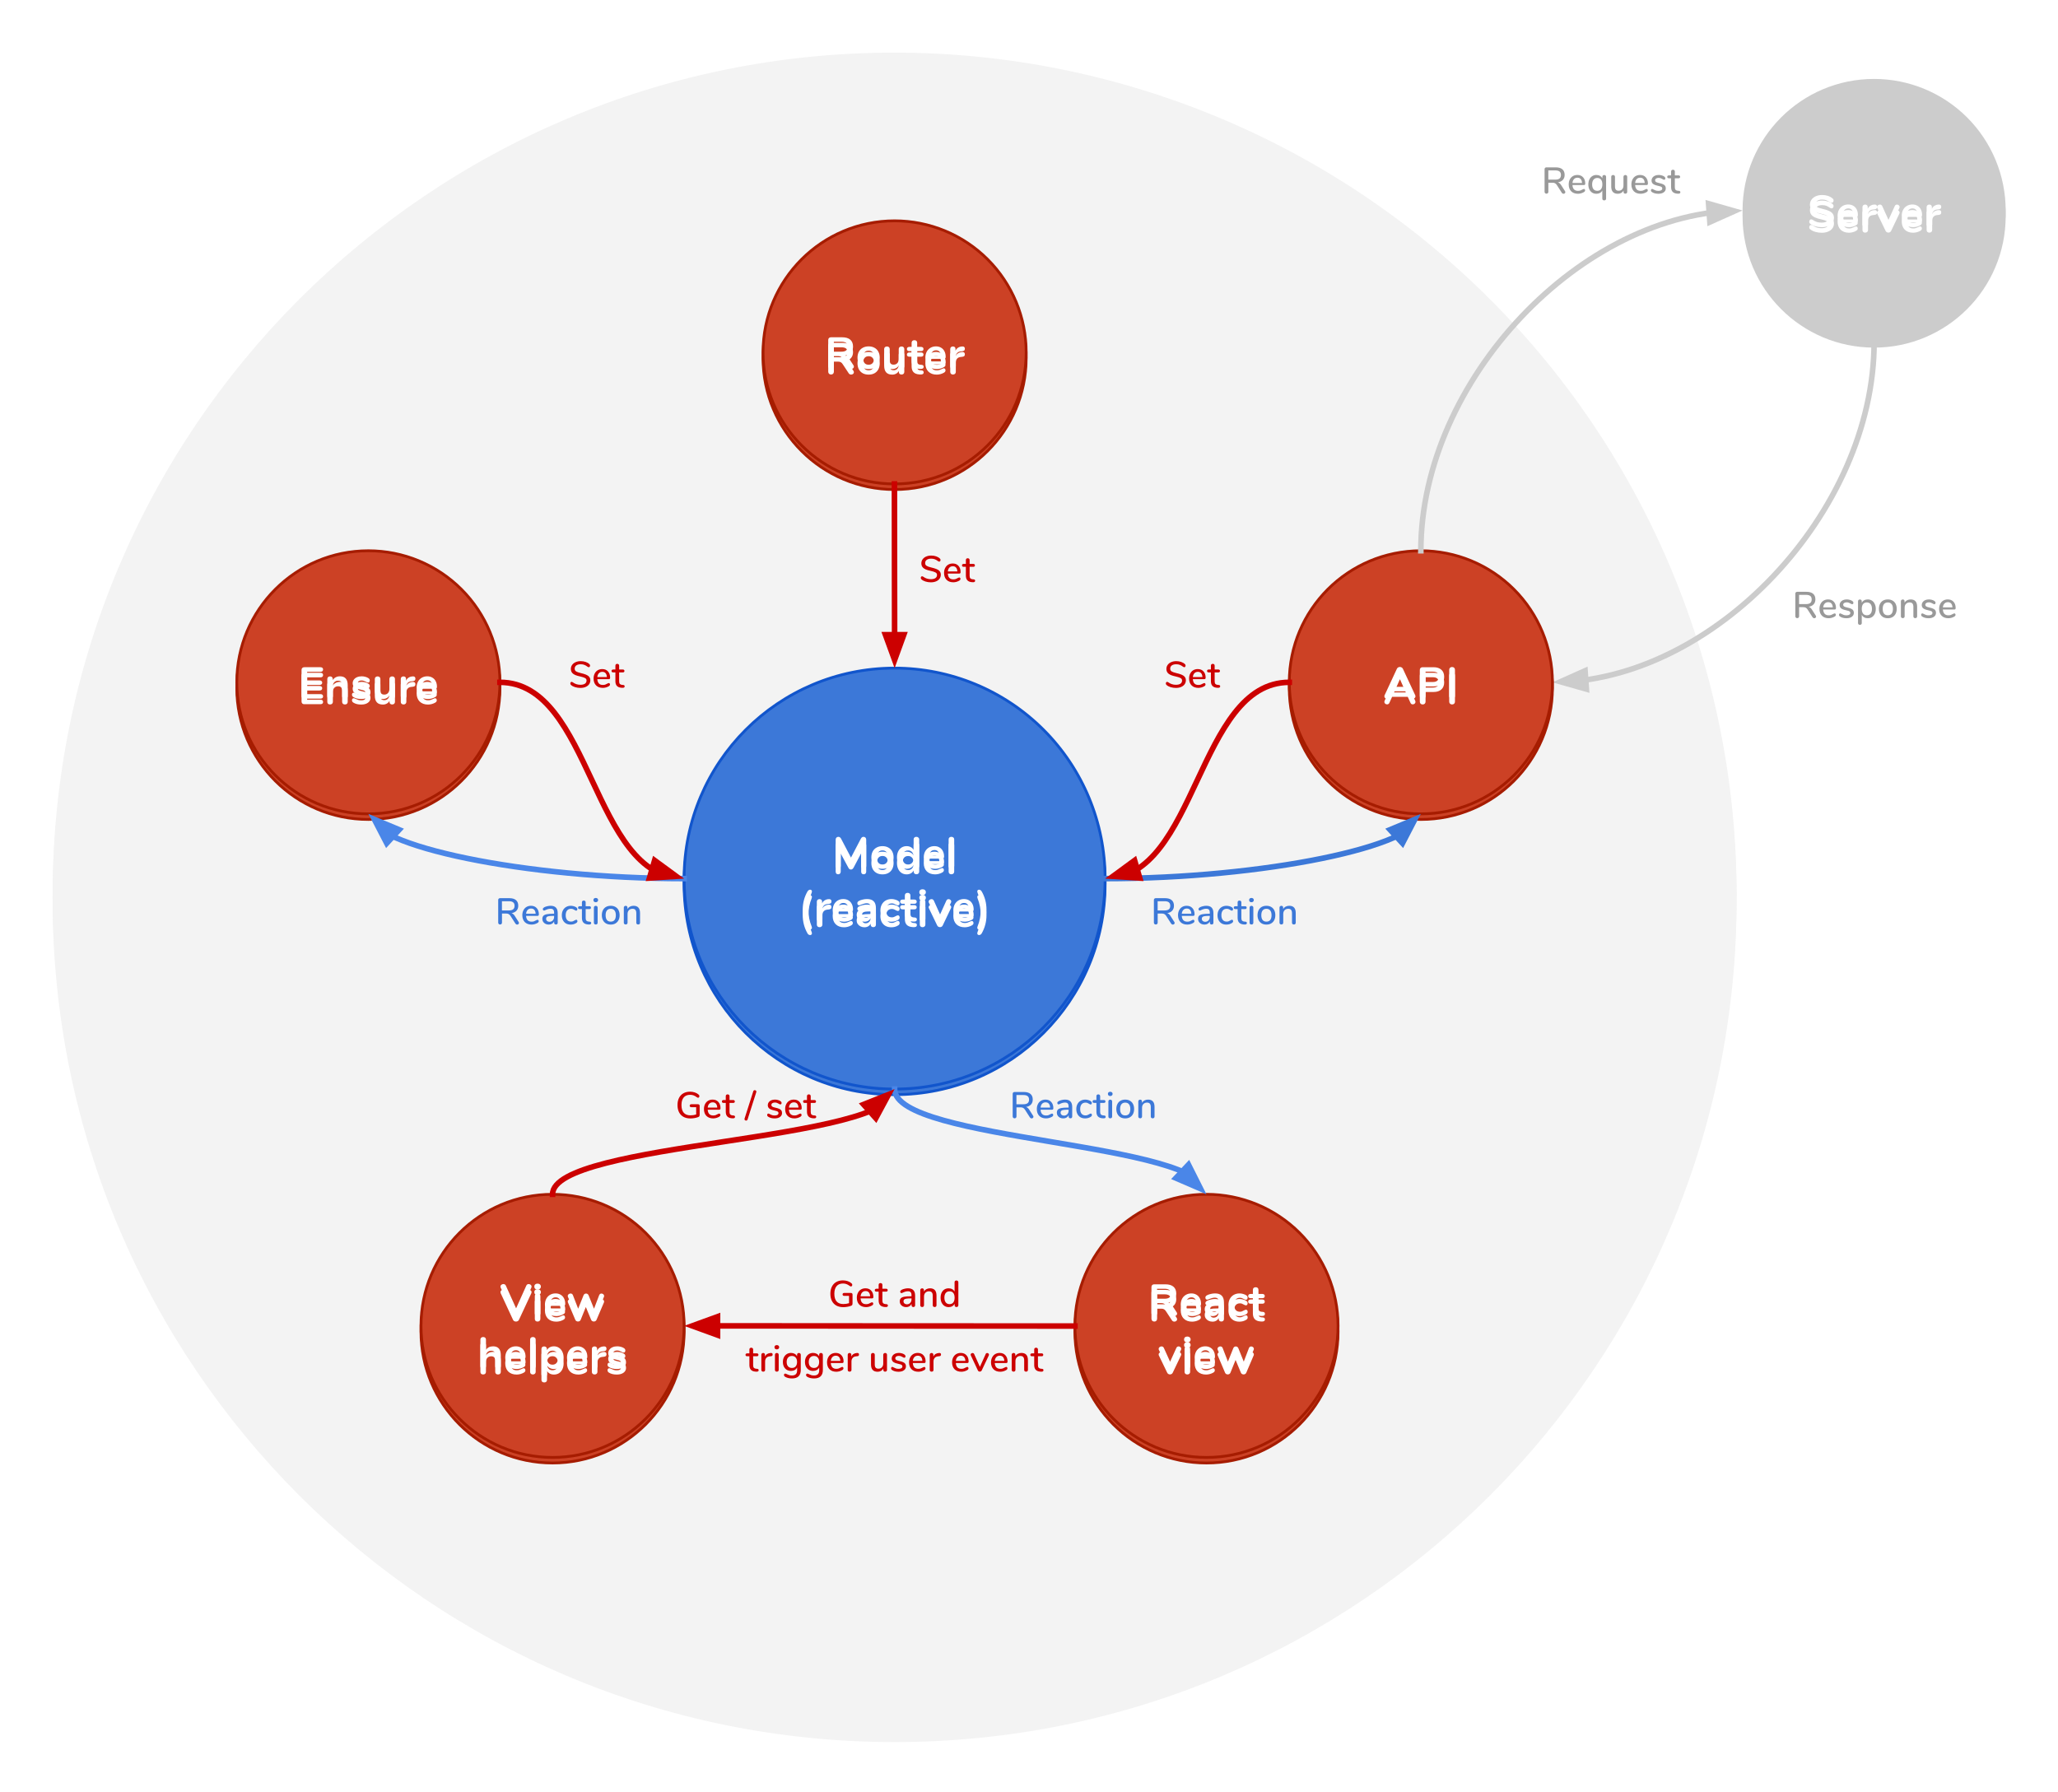 <svg version="1.1" viewBox="0.0 0.0 739.042 643.412" fill="none" stroke="none" stroke-linecap="square" stroke-miterlimit="10" xmlns:xlink="http://www.w3.org/1999/xlink" xmlns="http://www.w3.org/2000/svg"><clipPath id="p.0"><path d="m0 0l739.042 0l0 643.412l-739.042 0l0 -643.412z" clip-rule="nonzero"/></clipPath><g clip-path="url(#p.0)"><path fill="#000000" fill-opacity="0.0" d="m0 0l739.042 0l0 643.412l-739.042 0z" fill-rule="evenodd"/><g filter="url(#shadowFilter-p.1)"><use xlink:href="#p.1" transform="matrix(1.0 0.0 0.0 1.0 0.0 2.0)"/></g><defs><filter id="shadowFilter-p.1" filterUnits="userSpaceOnUse"><feGaussianBlur in="SourceAlpha" stdDeviation="2.0" result="blur"/><feComponentTransfer in="blur" color-interpolation-filters="sRGB"><feFuncR type="linear" slope="0" intercept="0.0"/><feFuncG type="linear" slope="0" intercept="0.0"/><feFuncB type="linear" slope="0" intercept="0.0"/><feFuncA type="linear" slope="0.5" intercept="0"/></feComponentTransfer></filter></defs><g id="p.1"><path fill="#f3f3f3" d="m18.898 321.26l0 0c0 -166.99 135.372 -302.362 302.362 -302.362l0 0c80.191 0 157.098 31.856 213.802 88.56c56.704 56.704 88.56 133.611 88.56 213.802l0 0c0 166.99 -135.372 302.362 -302.362 302.362l0 0c-166.99 0 -302.362 -135.372 -302.362 -302.362z" fill-rule="evenodd"/></g><path fill="#000000" fill-opacity="0.0" d="m557.48 245.039c57.764 0 115.528 -61.102 115.528 -122.205" fill-rule="evenodd"/><path stroke="#cccccc" stroke-width="2.0" stroke-linejoin="round" stroke-linecap="butt" d="m569.45 244.182l0.195 -0.027c0.449 -0.065 0.898 -0.133 1.346 -0.205c0.897 -0.143 1.793 -0.3 2.688 -0.471c1.789 -0.341 3.573 -0.737 5.35 -1.184c7.108 -1.79 14.102 -4.416 20.872 -7.757c13.538 -6.683 26.174 -16.23 37.005 -27.687c21.661 -22.913 36.102 -53.465 36.102 -84.016" fill-rule="evenodd"/><path fill="#cccccc" stroke="#cccccc" stroke-width="2.0" stroke-linecap="butt" d="m569.214 240.887l-8.817 3.944l9.289 2.646z" fill-rule="evenodd"/><g filter="url(#shadowFilter-p.2)"><use xlink:href="#p.2" transform="matrix(1.0 0.0 0.0 1.0 0.0 2.0)"/></g><defs><filter id="shadowFilter-p.2" filterUnits="userSpaceOnUse"><feGaussianBlur in="SourceAlpha" stdDeviation="2.0" result="blur"/><feComponentTransfer in="blur" color-interpolation-filters="sRGB"><feFuncR type="linear" slope="0" intercept="0.0"/><feFuncG type="linear" slope="0" intercept="0.0"/><feFuncB type="linear" slope="0" intercept="0.0"/><feFuncA type="linear" slope="0.5" intercept="0"/></feComponentTransfer></filter></defs><g id="p.2"><path fill="#cccccc" d="m625.764 75.591l0 0c0 -26.092 21.152 -47.244 47.244 -47.244l0 0c12.53 0 24.547 4.977 33.407 13.837c8.86 8.86 13.837 20.877 13.837 33.407l0 0c0 26.092 -21.152 47.244 -47.244 47.244l0 0c-26.092 0 -47.244 -21.152 -47.244 -47.244z" fill-rule="evenodd"/></g><g filter="url(#shadowFilter-p.3)"><use xlink:href="#p.3" transform="matrix(1.0 0.0 0.0 1.0 0.0 2.0)"/></g><defs><filter id="shadowFilter-p.3" filterUnits="userSpaceOnUse"><feGaussianBlur in="SourceAlpha" stdDeviation="2.0" result="blur"/><feComponentTransfer in="blur" color-interpolation-filters="sRGB"><feFuncR type="linear" slope="0" intercept="0.0"/><feFuncG type="linear" slope="0" intercept="0.0"/><feFuncB type="linear" slope="0" intercept="0.0"/><feFuncA type="linear" slope="0.5" intercept="0"/></feComponentTransfer></filter></defs><g id="p.3"><path fill="#3c78d8" d="m245.669 315.528l0 0c0 -41.747 33.843 -75.591 75.591 -75.591l0 0c20.048 0 39.275 7.964 53.451 22.14c14.176 14.176 22.14 33.403 22.14 53.451l0 0c0 41.748 -33.843 75.591 -75.591 75.591l0 0c-41.748 0 -75.591 -33.843 -75.591 -75.591z" fill-rule="evenodd"/><path stroke="#1155cc" stroke-width="1.0" stroke-linejoin="round" stroke-linecap="butt" d="m245.669 315.528l0 0c0 -41.747 33.843 -75.591 75.591 -75.591l0 0c20.048 0 39.275 7.964 53.451 22.14c14.176 14.176 22.14 33.403 22.14 53.451l0 0c0 41.748 -33.843 75.591 -75.591 75.591l0 0c-41.748 0 -75.591 -33.843 -75.591 -75.591z" fill-rule="evenodd"/></g><g filter="url(#shadowFilter-p.4)"><use xlink:href="#p.4" transform="matrix(1.0 0.0 0.0 1.0 0.0 2.0)"/></g><defs><filter id="shadowFilter-p.4" filterUnits="userSpaceOnUse"><feGaussianBlur in="SourceAlpha" stdDeviation="2.0" result="blur"/><feComponentTransfer in="blur" color-interpolation-filters="sRGB"><feFuncR type="linear" slope="0" intercept="0.0"/><feFuncG type="linear" slope="0" intercept="0.0"/><feFuncB type="linear" slope="0" intercept="0.0"/><feFuncA type="linear" slope="0.5" intercept="0"/></feComponentTransfer></filter></defs><g id="p.4"><path fill="#000000" fill-opacity="0.0" d="m245.669 239.937l151.181 0l0 151.181l-151.181 0z" fill-rule="evenodd"/><path fill="#ffffff" d="m310.078 300.528q0.453 0 0.719 0.281q0.266 0.281 0.266 0.734l0 9.484q0 0.438 -0.25 0.703q-0.25 0.25 -0.672 0.25q-0.422 0 -0.656 -0.25q-0.234 -0.266 -0.234 -0.703l0 -6.594l-2.719 5.156q-0.203 0.344 -0.422 0.516q-0.219 0.172 -0.531 0.172q-0.297 0 -0.531 -0.156q-0.219 -0.172 -0.406 -0.531l-2.734 -5.078l0 6.516q0 0.422 -0.25 0.688q-0.25 0.266 -0.672 0.266q-0.406 0 -0.656 -0.25q-0.234 -0.266 -0.234 -0.703l0 -9.484q0 -0.453 0.266 -0.734q0.266 -0.281 0.703 -0.281q0.625 0 0.984 0.688l3.547 6.766l3.531 -6.766q0.359 -0.688 0.953 -0.688zm6.831 11.484q-1.203 0 -2.109 -0.484q-0.906 -0.5 -1.406 -1.422q-0.484 -0.938 -0.484 -2.172q0 -1.234 0.484 -2.156q0.5 -0.922 1.406 -1.406q0.906 -0.5 2.109 -0.5q1.203 0 2.094 0.5q0.906 0.484 1.391 1.406q0.5 0.922 0.5 2.156q0 1.234 -0.5 2.172q-0.484 0.922 -1.391 1.422q-0.891 0.484 -2.094 0.484zm-0.016 -1.547q0.969 0 1.484 -0.641q0.516 -0.641 0.516 -1.891q0 -1.234 -0.516 -1.875q-0.516 -0.656 -1.469 -0.656q-0.969 0 -1.484 0.656q-0.516 0.641 -0.516 1.875q0 1.25 0.5 1.891q0.516 0.641 1.484 0.641zm12.169 -9.938q0.453 0 0.734 0.266q0.297 0.25 0.297 0.656l0 9.578q0 0.422 -0.281 0.688q-0.266 0.25 -0.719 0.25q-0.438 0 -0.719 -0.25q-0.266 -0.266 -0.266 -0.688l0 -0.406q-0.359 0.656 -1.031 1.031q-0.656 0.359 -1.5 0.359q-1.0 0 -1.797 -0.5q-0.797 -0.516 -1.234 -1.453q-0.438 -0.938 -0.438 -2.156q0 -1.219 0.438 -2.125q0.438 -0.922 1.219 -1.406q0.797 -0.5 1.812 -0.5q0.844 0 1.5 0.359q0.656 0.344 1.016 0.984l0 -3.797q0 -0.391 0.266 -0.641q0.266 -0.25 0.703 -0.25zm-2.953 9.938q0.953 0 1.469 -0.656q0.531 -0.656 0.531 -1.875q0 -1.219 -0.531 -1.859q-0.516 -0.656 -1.453 -0.656q-0.969 0 -1.5 0.641q-0.516 0.641 -0.516 1.844q0 1.219 0.516 1.891q0.531 0.672 1.484 0.672zm12.241 -0.719q0.266 0 0.438 0.203q0.172 0.203 0.172 0.562q0 0.5 -0.594 0.828q-0.547 0.312 -1.234 0.5q-0.688 0.172 -1.312 0.172q-1.891 0 -3.0 -1.078q-1.094 -1.094 -1.094 -2.984q0 -1.203 0.469 -2.125q0.484 -0.922 1.359 -1.438q0.875 -0.516 1.984 -0.516q1.047 0 1.828 0.469q0.797 0.453 1.219 1.312q0.438 0.844 0.438 2.0q0 0.688 -0.609 0.688l-4.719 0q0.094 1.094 0.625 1.625q0.531 0.516 1.531 0.516q0.516 0 0.906 -0.125q0.391 -0.125 0.891 -0.359q0.484 -0.25 0.703 -0.25zm-2.766 -4.469q-0.828 0 -1.312 0.516q-0.484 0.516 -0.578 1.469l3.609 0q-0.031 -0.969 -0.484 -1.469q-0.438 -0.516 -1.234 -0.516zm6.059 6.703q-0.438 0 -0.719 -0.25q-0.266 -0.25 -0.266 -0.703l0 -9.562q0 -0.453 0.266 -0.688q0.281 -0.25 0.719 -0.25q0.438 0 0.719 0.25q0.297 0.234 0.297 0.688l0 9.562q0 0.453 -0.297 0.703q-0.281 0.25 -0.719 0.25z" fill-rule="nonzero"/><path fill="#ffffff" d="m289.995 333.231q-1.734 -3.031 -1.734 -6.547q0 -3.578 1.734 -6.562q0.188 -0.312 0.438 -0.453q0.25 -0.156 0.5 -0.156q0.281 0 0.453 0.172q0.188 0.156 0.188 0.453q0 0.219 -0.078 0.391q-1.188 2.922 -1.188 6.156q0 1.609 0.281 3.109q0.297 1.5 0.906 3.0q0.078 0.172 0.078 0.391q0 0.297 -0.188 0.453q-0.172 0.172 -0.453 0.172q-0.25 0 -0.516 -0.141q-0.25 -0.141 -0.422 -0.438zm7.695 -10.328q0.422 -0.031 0.656 0.188q0.234 0.203 0.234 0.609q0 0.438 -0.203 0.641q-0.203 0.203 -0.75 0.281l-0.484 0.047q-0.938 0.094 -1.375 0.641q-0.438 0.531 -0.438 1.359l0 3.359q0 0.453 -0.297 0.703q-0.281 0.25 -0.719 0.25q-0.438 0 -0.719 -0.25q-0.266 -0.25 -0.266 -0.703l0 -6.203q0 -0.438 0.266 -0.672q0.281 -0.25 0.703 -0.25q0.422 0 0.672 0.234q0.25 0.234 0.25 0.656l0 0.641q0.312 -0.703 0.906 -1.078q0.609 -0.391 1.344 -0.438l0.219 -0.016zm7.956 5.844q0.266 0 0.438 0.203q0.172 0.203 0.172 0.562q0 0.5 -0.594 0.828q-0.547 0.312 -1.234 0.5q-0.688 0.172 -1.312 0.172q-1.891 0 -3.0 -1.078q-1.094 -1.094 -1.094 -2.984q0 -1.203 0.469 -2.125q0.484 -0.922 1.359 -1.438q0.875 -0.516 1.984 -0.516q1.047 0 1.828 0.469q0.797 0.453 1.219 1.312q0.438 0.844 0.438 2.0q0 0.688 -0.609 0.688l-4.719 0q0.094 1.094 0.625 1.625q0.531 0.516 1.531 0.516q0.516 0 0.906 -0.125q0.391 -0.125 0.891 -0.359q0.484 -0.25 0.703 -0.25zm-2.766 -4.469q-0.828 0 -1.312 0.516q-0.484 0.516 -0.578 1.469l3.609 0q-0.031 -0.969 -0.484 -1.469q-0.438 -0.516 -1.234 -0.516zm8.465 -1.406q1.625 0 2.406 0.812q0.797 0.797 0.797 2.453l0 3.906q0 0.422 -0.25 0.672q-0.25 0.25 -0.703 0.25q-0.422 0 -0.688 -0.25q-0.25 -0.266 -0.25 -0.672l0 -0.359q-0.281 0.625 -0.875 0.984q-0.578 0.344 -1.344 0.344q-0.781 0 -1.422 -0.312q-0.641 -0.328 -1.016 -0.875q-0.359 -0.562 -0.359 -1.25q0 -0.875 0.438 -1.359q0.438 -0.5 1.422 -0.719q1.0 -0.234 2.75 -0.234l0.406 0l0 -0.359q0 -0.797 -0.344 -1.156q-0.328 -0.359 -1.094 -0.359q-0.453 0 -0.938 0.141q-0.484 0.141 -1.141 0.391q-0.406 0.203 -0.609 0.203q-0.281 0 -0.469 -0.203q-0.188 -0.203 -0.188 -0.547q0 -0.266 0.141 -0.469q0.141 -0.203 0.453 -0.375q0.562 -0.297 1.344 -0.469q0.781 -0.188 1.531 -0.188zm-0.5 6.703q0.797 0 1.297 -0.531q0.516 -0.547 0.516 -1.391l0 -0.328l-0.297 0q-1.062 0 -1.656 0.094q-0.594 0.094 -0.859 0.344q-0.25 0.234 -0.25 0.641q0 0.516 0.359 0.844q0.359 0.328 0.891 0.328zm9.218 1.438q-1.172 0 -2.062 -0.484q-0.891 -0.5 -1.375 -1.406q-0.469 -0.922 -0.469 -2.141q0 -1.219 0.5 -2.141q0.5 -0.938 1.406 -1.453q0.922 -0.516 2.109 -0.516q0.625 0 1.25 0.188q0.641 0.172 1.109 0.469q0.516 0.328 0.516 0.844q0 0.359 -0.172 0.578q-0.156 0.203 -0.438 0.203q-0.172 0 -0.359 -0.078q-0.188 -0.078 -0.391 -0.188q-0.344 -0.203 -0.672 -0.328q-0.312 -0.125 -0.734 -0.125q-0.984 0 -1.531 0.656q-0.531 0.641 -0.531 1.859q0 1.203 0.531 1.859q0.547 0.641 1.531 0.641q0.406 0 0.719 -0.125q0.312 -0.125 0.688 -0.328q0.25 -0.141 0.422 -0.203q0.172 -0.078 0.344 -0.078q0.266 0 0.438 0.219q0.172 0.219 0.172 0.562q0 0.266 -0.125 0.469q-0.109 0.203 -0.375 0.359q-0.5 0.328 -1.156 0.516q-0.656 0.172 -1.344 0.172zm8.402 -1.516q0.797 0.047 0.797 0.719q0 0.391 -0.312 0.594q-0.312 0.188 -0.891 0.156l-0.438 -0.031q-2.688 -0.188 -2.688 -2.875l0 -3.484l-0.797 0q-0.422 0 -0.656 -0.188q-0.234 -0.203 -0.234 -0.578q0 -0.359 0.234 -0.547q0.234 -0.203 0.656 -0.203l0.797 0l0 -1.469q0 -0.438 0.266 -0.688q0.281 -0.25 0.75 -0.25q0.453 0 0.719 0.25q0.266 0.25 0.266 0.688l0 1.469l1.359 0q0.438 0 0.672 0.203q0.234 0.188 0.234 0.547q0 0.375 -0.234 0.578q-0.234 0.188 -0.672 0.188l-1.359 0l0 3.625q0 1.188 1.094 1.266l0.438 0.031zm2.826 1.484q-0.438 0 -0.719 -0.25q-0.266 -0.25 -0.266 -0.703l0 -6.188q0 -0.453 0.266 -0.688q0.281 -0.25 0.719 -0.25q0.438 0 0.719 0.25q0.297 0.234 0.297 0.688l0 6.188q0 0.453 -0.297 0.703q-0.281 0.25 -0.719 0.25zm0 -9.5q-0.531 0 -0.859 -0.297q-0.312 -0.297 -0.312 -0.781q0 -0.469 0.312 -0.75q0.328 -0.297 0.859 -0.297q0.531 0 0.859 0.297q0.328 0.281 0.328 0.75q0 0.484 -0.328 0.781q-0.312 0.297 -0.859 0.297zm8.533 2.0q0.125 -0.297 0.344 -0.438q0.219 -0.141 0.469 -0.141q0.375 0 0.656 0.25q0.297 0.25 0.297 0.609q0 0.203 -0.094 0.391l-2.953 6.188q-0.141 0.312 -0.406 0.469q-0.266 0.156 -0.594 0.156q-0.297 0 -0.578 -0.156q-0.281 -0.156 -0.422 -0.469l-2.984 -6.188q-0.078 -0.156 -0.078 -0.375q0 -0.359 0.312 -0.609q0.312 -0.266 0.719 -0.266q0.578 0 0.844 0.562l2.234 4.938l2.234 -4.922zm9.15 5.266q0.266 0 0.438 0.203q0.172 0.203 0.172 0.562q0 0.5 -0.594 0.828q-0.547 0.312 -1.234 0.5q-0.688 0.172 -1.312 0.172q-1.891 0 -3.0 -1.078q-1.094 -1.094 -1.094 -2.984q0 -1.203 0.469 -2.125q0.484 -0.922 1.359 -1.438q0.875 -0.516 1.984 -0.516q1.047 0 1.828 0.469q0.797 0.453 1.219 1.312q0.438 0.844 0.438 2.0q0 0.688 -0.609 0.688l-4.719 0q0.094 1.094 0.625 1.625q0.531 0.516 1.531 0.516q0.516 0 0.906 -0.125q0.391 -0.125 0.891 -0.359q0.484 -0.25 0.703 -0.25zm-2.766 -4.469q-0.828 0 -1.312 0.516q-0.484 0.516 -0.578 1.469l3.609 0q-0.031 -0.969 -0.484 -1.469q-0.438 -0.516 -1.234 -0.516zm6.309 8.953q-0.172 0.297 -0.438 0.438q-0.25 0.141 -0.5 0.141q-0.266 0 -0.453 -0.172q-0.188 -0.156 -0.188 -0.453q0 -0.219 0.078 -0.391q0.609 -1.5 0.891 -3.0q0.297 -1.5 0.297 -3.109q0 -3.234 -1.188 -6.156q-0.078 -0.172 -0.078 -0.391q0 -0.297 0.188 -0.453q0.188 -0.172 0.453 -0.172q0.25 0 0.5 0.156q0.25 0.141 0.438 0.453q1.734 2.984 1.734 6.562q0 3.516 -1.734 6.547z" fill-rule="nonzero"/></g><g filter="url(#shadowFilter-p.5)"><use xlink:href="#p.5" transform="matrix(1.0 0.0 0.0 1.0 0.0 2.0)"/></g><defs><filter id="shadowFilter-p.5" filterUnits="userSpaceOnUse"><feGaussianBlur in="SourceAlpha" stdDeviation="2.0" result="blur"/><feComponentTransfer in="blur" color-interpolation-filters="sRGB"><feFuncR type="linear" slope="0" intercept="0.0"/><feFuncG type="linear" slope="0" intercept="0.0"/><feFuncB type="linear" slope="0" intercept="0.0"/><feFuncA type="linear" slope="0.5" intercept="0"/></feComponentTransfer></filter></defs><g id="p.5"><path fill="#cc4125" d="m151.181 476.157l0 0c0 -26.092 21.152 -47.244 47.244 -47.244l0 0c12.53 0 24.547 4.977 33.407 13.837c8.86 8.86 13.837 20.877 13.837 33.407l0 0c0 26.092 -21.152 47.244 -47.244 47.244l0 0c-26.092 0 -47.244 -21.152 -47.244 -47.244z" fill-rule="evenodd"/><path stroke="#a61c00" stroke-width="1.0" stroke-linejoin="round" stroke-linecap="butt" d="m151.181 476.157l0 0c0 -26.092 21.152 -47.244 47.244 -47.244l0 0c12.53 0 24.547 4.977 33.407 13.837c8.86 8.86 13.837 20.877 13.837 33.407l0 0c0 26.092 -21.152 47.244 -47.244 47.244l0 0c-26.092 0 -47.244 -21.152 -47.244 -47.244z" fill-rule="evenodd"/></g><g filter="url(#shadowFilter-p.6)"><use xlink:href="#p.6" transform="matrix(1.0 0.0 0.0 1.0 0.0 2.0)"/></g><defs><filter id="shadowFilter-p.6" filterUnits="userSpaceOnUse"><feGaussianBlur in="SourceAlpha" stdDeviation="2.0" result="blur"/><feComponentTransfer in="blur" color-interpolation-filters="sRGB"><feFuncR type="linear" slope="0" intercept="0.0"/><feFuncG type="linear" slope="0" intercept="0.0"/><feFuncB type="linear" slope="0" intercept="0.0"/><feFuncA type="linear" slope="0.5" intercept="0"/></feComponentTransfer></filter></defs><g id="p.6"><path fill="#000000" fill-opacity="0.0" d="m151.181 428.913l94.488 0l0 94.488l-94.488 0z" fill-rule="evenodd"/><path fill="#ffffff" d="m189.007 461.689q0.266 -0.547 0.844 -0.547q0.406 0 0.719 0.266q0.328 0.25 0.328 0.625q0 0.188 -0.094 0.406l-4.438 9.531q-0.141 0.312 -0.438 0.484q-0.297 0.156 -0.625 0.156q-0.344 0 -0.641 -0.156q-0.297 -0.172 -0.438 -0.484l-4.422 -9.531q-0.094 -0.219 -0.094 -0.391q0 -0.391 0.328 -0.641q0.328 -0.266 0.75 -0.266q0.266 0 0.5 0.141q0.234 0.125 0.359 0.406l3.688 8.172l3.672 -8.172zm4.033 10.922q-0.438 0 -0.719 -0.25q-0.266 -0.25 -0.266 -0.703l0 -6.188q0 -0.453 0.266 -0.688q0.281 -0.25 0.719 -0.25q0.438 0 0.719 0.25q0.297 0.234 0.297 0.688l0 6.188q0 0.453 -0.297 0.703q-0.281 0.25 -0.719 0.25zm0 -9.5q-0.531 0 -0.859 -0.297q-0.312 -0.297 -0.312 -0.781q0 -0.469 0.312 -0.75q0.328 -0.297 0.859 -0.297q0.531 0 0.859 0.297q0.328 0.281 0.328 0.75q0 0.484 -0.328 0.781q-0.312 0.297 -0.859 0.297zm9.267 7.266q0.266 0 0.438 0.203q0.172 0.203 0.172 0.562q0 0.5 -0.594 0.828q-0.547 0.312 -1.234 0.5q-0.688 0.172 -1.312 0.172q-1.891 0 -3.0 -1.078q-1.094 -1.094 -1.094 -2.984q0 -1.203 0.469 -2.125q0.484 -0.922 1.359 -1.438q0.875 -0.516 1.984 -0.516q1.047 0 1.828 0.469q0.797 0.453 1.219 1.312q0.438 0.844 0.438 2.0q0 0.688 -0.609 0.688l-4.719 0q0.094 1.094 0.625 1.625q0.531 0.516 1.531 0.516q0.516 0 0.906 -0.125q0.391 -0.125 0.891 -0.359q0.484 -0.25 0.703 -0.25zm-2.766 -4.469q-0.828 0 -1.312 0.516q-0.484 0.516 -0.578 1.469l3.609 0q-0.031 -0.969 -0.484 -1.469q-0.438 -0.516 -1.234 -0.516zm15.637 -0.781q0.125 -0.297 0.328 -0.438q0.219 -0.141 0.484 -0.141q0.359 0 0.656 0.25q0.297 0.25 0.297 0.609q0 0.219 -0.078 0.375l-2.641 6.188q-0.125 0.312 -0.391 0.469q-0.266 0.156 -0.578 0.156q-0.312 0 -0.578 -0.156q-0.266 -0.156 -0.391 -0.469l-1.906 -4.578l-1.844 4.578q-0.125 0.312 -0.391 0.469q-0.266 0.156 -0.578 0.156q-0.297 0 -0.578 -0.156q-0.266 -0.156 -0.391 -0.469l-2.625 -6.188q-0.094 -0.203 -0.094 -0.359q0 -0.359 0.312 -0.625q0.328 -0.266 0.719 -0.266q0.266 0 0.484 0.141q0.234 0.141 0.344 0.438l1.891 4.875l1.938 -4.828q0.125 -0.297 0.359 -0.453q0.25 -0.156 0.531 -0.156q0.297 0 0.531 0.156q0.234 0.156 0.375 0.453l1.953 4.844l1.859 -4.875z" fill-rule="nonzero"/><path fill="#ffffff" d="m177.075 483.502q2.766 0 2.766 3.219l0 3.938q0 0.438 -0.266 0.703q-0.266 0.25 -0.734 0.25q-0.469 0 -0.734 -0.25q-0.266 -0.266 -0.266 -0.703l0 -3.938q0 -0.844 -0.344 -1.234q-0.344 -0.406 -1.094 -0.406q-0.859 0 -1.375 0.547q-0.516 0.547 -0.516 1.453l0 3.578q0 0.438 -0.281 0.703q-0.266 0.25 -0.734 0.25q-0.469 0 -0.734 -0.25q-0.25 -0.266 -0.25 -0.703l0 -9.578q0 -0.406 0.266 -0.656q0.281 -0.266 0.734 -0.266q0.453 0 0.719 0.25q0.281 0.234 0.281 0.641l0 3.734q0.391 -0.625 1.047 -0.953q0.672 -0.328 1.516 -0.328zm10.985 5.875q0.266 0 0.438 0.203q0.172 0.203 0.172 0.562q0 0.5 -0.594 0.828q-0.547 0.312 -1.234 0.5q-0.688 0.172 -1.312 0.172q-1.891 0 -3.0 -1.078q-1.094 -1.094 -1.094 -2.984q0 -1.203 0.469 -2.125q0.484 -0.922 1.359 -1.438q0.875 -0.516 1.984 -0.516q1.047 0 1.828 0.469q0.797 0.453 1.219 1.312q0.438 0.844 0.438 2.0q0 0.688 -0.609 0.688l-4.719 0q0.094 1.094 0.625 1.625q0.531 0.516 1.531 0.516q0.516 0 0.906 -0.125q0.391 -0.125 0.891 -0.359q0.484 -0.25 0.703 -0.25zm-2.766 -4.469q-0.828 0 -1.312 0.516q-0.484 0.516 -0.578 1.469l3.609 0q-0.031 -0.969 -0.484 -1.469q-0.438 -0.516 -1.234 -0.516zm6.059 6.703q-0.438 0 -0.719 -0.25q-0.266 -0.25 -0.266 -0.703l0 -9.562q0 -0.453 0.266 -0.688q0.281 -0.25 0.719 -0.25q0.438 0 0.719 0.25q0.297 0.234 0.297 0.688l0 9.562q0 0.453 -0.297 0.703q-0.281 0.25 -0.719 0.25zm7.564 -8.109q1.016 0 1.797 0.516q0.797 0.516 1.234 1.453q0.453 0.922 0.453 2.141q0 1.219 -0.453 2.141q-0.438 0.906 -1.219 1.406q-0.781 0.484 -1.812 0.484q-0.828 0 -1.484 -0.344q-0.656 -0.359 -1.0 -0.984l0 3.266q0 0.422 -0.281 0.656q-0.266 0.234 -0.719 0.234q-0.453 0 -0.734 -0.25q-0.266 -0.25 -0.266 -0.672l0 -9.078q0 -0.422 0.25 -0.672q0.266 -0.266 0.719 -0.266q0.453 0 0.719 0.266q0.281 0.25 0.281 0.672l0 0.406q0.344 -0.656 1.0 -1.016q0.672 -0.359 1.516 -0.359zm-0.516 6.594q0.938 0 1.469 -0.641q0.531 -0.656 0.531 -1.844q0 -1.219 -0.531 -1.891q-0.531 -0.672 -1.469 -0.672q-0.969 0 -1.484 0.656q-0.516 0.656 -0.516 1.875q0 1.203 0.516 1.859q0.516 0.656 1.484 0.656zm11.835 -0.719q0.266 0 0.438 0.203q0.172 0.203 0.172 0.562q0 0.5 -0.594 0.828q-0.547 0.312 -1.234 0.5q-0.688 0.172 -1.312 0.172q-1.891 0 -3.0 -1.078q-1.094 -1.094 -1.094 -2.984q0 -1.203 0.469 -2.125q0.484 -0.922 1.359 -1.438q0.875 -0.516 1.984 -0.516q1.047 0 1.828 0.469q0.797 0.453 1.219 1.312q0.438 0.844 0.438 2.0q0 0.688 -0.609 0.688l-4.719 0q0.094 1.094 0.625 1.625q0.531 0.516 1.531 0.516q0.516 0 0.906 -0.125q0.391 -0.125 0.891 -0.359q0.484 -0.25 0.703 -0.25zm-2.766 -4.469q-0.828 0 -1.312 0.516q-0.484 0.516 -0.578 1.469l3.609 0q-0.031 -0.969 -0.484 -1.469q-0.438 -0.516 -1.234 -0.516zm9.434 -1.375q0.422 -0.031 0.656 0.188q0.234 0.203 0.234 0.609q0 0.438 -0.203 0.641q-0.203 0.203 -0.75 0.281l-0.484 0.047q-0.938 0.094 -1.375 0.641q-0.438 0.531 -0.438 1.359l0 3.359q0 0.453 -0.297 0.703q-0.281 0.25 -0.719 0.25q-0.438 0 -0.719 -0.25q-0.266 -0.25 -0.266 -0.703l0 -6.203q0 -0.438 0.266 -0.672q0.281 -0.25 0.703 -0.25q0.422 0 0.672 0.234q0.25 0.234 0.25 0.656l0 0.641q0.312 -0.703 0.906 -1.078q0.609 -0.391 1.344 -0.438l0.219 -0.016zm4.597 8.109q-1.75 0 -2.812 -0.688q-0.516 -0.297 -0.516 -0.859q0 -0.328 0.172 -0.516q0.172 -0.203 0.438 -0.203q0.266 0 0.75 0.25q0.516 0.25 0.938 0.375q0.422 0.125 1.078 0.125q0.672 0 1.047 -0.219q0.375 -0.234 0.375 -0.625q0 -0.281 -0.156 -0.438q-0.141 -0.156 -0.547 -0.297q-0.391 -0.141 -1.188 -0.312q-1.422 -0.281 -2.047 -0.812q-0.609 -0.531 -0.609 -1.453q0 -0.703 0.406 -1.266q0.422 -0.578 1.156 -0.891q0.734 -0.312 1.656 -0.312q0.672 0 1.297 0.172q0.625 0.156 1.125 0.484q0.5 0.312 0.5 0.844q0 0.328 -0.172 0.547q-0.172 0.203 -0.422 0.203q-0.188 0 -0.359 -0.062q-0.156 -0.078 -0.422 -0.219q-0.453 -0.234 -0.797 -0.359q-0.328 -0.125 -0.828 -0.125q-0.594 0 -0.938 0.25q-0.344 0.234 -0.344 0.656q0 0.391 0.344 0.609q0.359 0.203 1.375 0.406q1.062 0.219 1.672 0.516q0.609 0.281 0.875 0.719q0.266 0.438 0.266 1.109q0 1.078 -0.906 1.734q-0.906 0.656 -2.406 0.656z" fill-rule="nonzero"/></g><g filter="url(#shadowFilter-p.7)"><use xlink:href="#p.7" transform="matrix(1.0 0.0 0.0 1.0 0.0 2.0)"/></g><defs><filter id="shadowFilter-p.7" filterUnits="userSpaceOnUse"><feGaussianBlur in="SourceAlpha" stdDeviation="2.0" result="blur"/><feComponentTransfer in="blur" color-interpolation-filters="sRGB"><feFuncR type="linear" slope="0" intercept="0.0"/><feFuncG type="linear" slope="0" intercept="0.0"/><feFuncB type="linear" slope="0" intercept="0.0"/><feFuncA type="linear" slope="0.5" intercept="0"/></feComponentTransfer></filter></defs><g id="p.7"><path fill="#cc4125" d="m85.039 245.039l0 0c0 -26.092 21.152 -47.244 47.244 -47.244l0 0c12.53 0 24.547 4.977 33.407 13.837c8.86 8.86 13.837 20.877 13.837 33.407l0 0c0 26.092 -21.152 47.244 -47.244 47.244l0 0c-26.092 0 -47.244 -21.152 -47.244 -47.244z" fill-rule="evenodd"/><path stroke="#a61c00" stroke-width="1.0" stroke-linejoin="round" stroke-linecap="butt" d="m85.039 245.039l0 0c0 -26.092 21.152 -47.244 47.244 -47.244l0 0c12.53 0 24.547 4.977 33.407 13.837c8.86 8.86 13.837 20.877 13.837 33.407l0 0c0 26.092 -21.152 47.244 -47.244 47.244l0 0c-26.092 0 -47.244 -21.152 -47.244 -47.244z" fill-rule="evenodd"/></g><g filter="url(#shadowFilter-p.8)"><use xlink:href="#p.8" transform="matrix(1.0 0.0 0.0 1.0 0.0 2.0)"/></g><defs><filter id="shadowFilter-p.8" filterUnits="userSpaceOnUse"><feGaussianBlur in="SourceAlpha" stdDeviation="2.0" result="blur"/><feComponentTransfer in="blur" color-interpolation-filters="sRGB"><feFuncR type="linear" slope="0" intercept="0.0"/><feFuncG type="linear" slope="0" intercept="0.0"/><feFuncB type="linear" slope="0" intercept="0.0"/><feFuncA type="linear" slope="0.5" intercept="0"/></feComponentTransfer></filter></defs><g id="p.8"><path fill="#cc4125" d="m462.992 245.039l0 0c0 -26.092 21.152 -47.244 47.244 -47.244l0 0c12.53 0 24.547 4.977 33.407 13.837c8.86 8.86 13.837 20.877 13.837 33.407l0 0c0 26.092 -21.152 47.244 -47.244 47.244l0 0c-26.092 0 -47.244 -21.152 -47.244 -47.244z" fill-rule="evenodd"/><path stroke="#a61c00" stroke-width="1.0" stroke-linejoin="round" stroke-linecap="butt" d="m462.992 245.039l0 0c0 -26.092 21.152 -47.244 47.244 -47.244l0 0c12.53 0 24.547 4.977 33.407 13.837c8.86 8.86 13.837 20.877 13.837 33.407l0 0c0 26.092 -21.152 47.244 -47.244 47.244l0 0c-26.092 0 -47.244 -21.152 -47.244 -47.244z" fill-rule="evenodd"/></g><g filter="url(#shadowFilter-p.9)"><use xlink:href="#p.9" transform="matrix(1.0 0.0 0.0 1.0 0.0 2.0)"/></g><defs><filter id="shadowFilter-p.9" filterUnits="userSpaceOnUse"><feGaussianBlur in="SourceAlpha" stdDeviation="2.0" result="blur"/><feComponentTransfer in="blur" color-interpolation-filters="sRGB"><feFuncR type="linear" slope="0" intercept="0.0"/><feFuncG type="linear" slope="0" intercept="0.0"/><feFuncB type="linear" slope="0" intercept="0.0"/><feFuncA type="linear" slope="0.5" intercept="0"/></feComponentTransfer></filter></defs><g id="p.9"><path fill="#cc4125" d="m386.016 476.157l0 0c0 -26.092 21.152 -47.244 47.244 -47.244l0 0c12.53 0 24.547 4.977 33.407 13.837c8.86 8.86 13.837 20.877 13.837 33.407l0 0c0 26.092 -21.152 47.244 -47.244 47.244l0 0c-26.092 0 -47.244 -21.152 -47.244 -47.244z" fill-rule="evenodd"/><path stroke="#a61c00" stroke-width="1.0" stroke-linejoin="round" stroke-linecap="butt" d="m386.016 476.157l0 0c0 -26.092 21.152 -47.244 47.244 -47.244l0 0c12.53 0 24.547 4.977 33.407 13.837c8.86 8.86 13.837 20.877 13.837 33.407l0 0c0 26.092 -21.152 47.244 -47.244 47.244l0 0c-26.092 0 -47.244 -21.152 -47.244 -47.244z" fill-rule="evenodd"/></g><g filter="url(#shadowFilter-p.10)"><use xlink:href="#p.10" transform="matrix(1.0 0.0 0.0 1.0 0.0 2.0)"/></g><defs><filter id="shadowFilter-p.10" filterUnits="userSpaceOnUse"><feGaussianBlur in="SourceAlpha" stdDeviation="2.0" result="blur"/><feComponentTransfer in="blur" color-interpolation-filters="sRGB"><feFuncR type="linear" slope="0" intercept="0.0"/><feFuncG type="linear" slope="0" intercept="0.0"/><feFuncB type="linear" slope="0" intercept="0.0"/><feFuncA type="linear" slope="0.5" intercept="0"/></feComponentTransfer></filter></defs><g id="p.10"><path fill="#cc4125" d="m274.016 126.551l0 0c0 -26.092 21.152 -47.244 47.244 -47.244l0 0c12.53 0 24.547 4.977 33.407 13.837c8.86 8.86 13.837 20.877 13.837 33.407l0 0c0 26.092 -21.152 47.244 -47.244 47.244l0 0c-26.092 0 -47.244 -21.152 -47.244 -47.244z" fill-rule="evenodd"/><path stroke="#a61c00" stroke-width="1.0" stroke-linejoin="round" stroke-linecap="butt" d="m274.016 126.551l0 0c0 -26.092 21.152 -47.244 47.244 -47.244l0 0c12.53 0 24.547 4.977 33.407 13.837c8.86 8.86 13.837 20.877 13.837 33.407l0 0c0 26.092 -21.152 47.244 -47.244 47.244l0 0c-26.092 0 -47.244 -21.152 -47.244 -47.244z" fill-rule="evenodd"/></g><g filter="url(#shadowFilter-p.11)"><use xlink:href="#p.11" transform="matrix(1.0 0.0 0.0 1.0 0.0 2.0)"/></g><defs><filter id="shadowFilter-p.11" filterUnits="userSpaceOnUse"><feGaussianBlur in="SourceAlpha" stdDeviation="2.0" result="blur"/><feComponentTransfer in="blur" color-interpolation-filters="sRGB"><feFuncR type="linear" slope="0" intercept="0.0"/><feFuncG type="linear" slope="0" intercept="0.0"/><feFuncB type="linear" slope="0" intercept="0.0"/><feFuncA type="linear" slope="0.5" intercept="0"/></feComponentTransfer></filter></defs><g id="p.11"><path fill="#000000" fill-opacity="0.0" d="m386.016 428.913l94.488 0l0 94.488l-94.488 0z" fill-rule="evenodd"/><path fill="#ffffff" d="m422.51 471.221q0.203 0.281 0.203 0.562q0 0.359 -0.297 0.609q-0.297 0.234 -0.703 0.234q-0.25 0 -0.484 -0.109q-0.234 -0.125 -0.391 -0.375l-2.125 -3.219q-0.328 -0.516 -0.688 -0.719q-0.359 -0.219 -0.938 -0.219l-1.562 0l0 3.594q0 0.469 -0.281 0.75q-0.266 0.281 -0.734 0.281q-0.453 0 -0.734 -0.281q-0.281 -0.281 -0.281 -0.75l0 -9.359q0 -0.469 0.266 -0.719q0.266 -0.266 0.719 -0.266l4.0 0q1.922 0 2.922 0.859q1.0 0.859 1.0 2.469q0 1.312 -0.75 2.156q-0.734 0.844 -2.094 1.078q0.469 0.109 0.812 0.406q0.359 0.281 0.688 0.797l1.453 2.219zm-4.312 -4.812q1.172 0 1.703 -0.438q0.547 -0.438 0.547 -1.359q0 -0.922 -0.547 -1.344q-0.531 -0.438 -1.703 -0.438l-2.688 0l0 3.578l2.688 0zm12.433 3.969q0.266 0 0.438 0.203q0.172 0.203 0.172 0.562q0 0.5 -0.594 0.828q-0.547 0.312 -1.234 0.5q-0.688 0.172 -1.312 0.172q-1.891 0 -3.0 -1.078q-1.094 -1.094 -1.094 -2.984q0 -1.203 0.469 -2.125q0.484 -0.922 1.359 -1.438q0.875 -0.516 1.984 -0.516q1.047 0 1.828 0.469q0.797 0.453 1.219 1.312q0.438 0.844 0.438 2.0q0 0.688 -0.609 0.688l-4.719 0q0.094 1.094 0.625 1.625q0.531 0.516 1.531 0.516q0.516 0 0.906 -0.125q0.391 -0.125 0.891 -0.359q0.484 -0.25 0.703 -0.25zm-2.766 -4.469q-0.828 0 -1.312 0.516q-0.484 0.516 -0.578 1.469l3.609 0q-0.031 -0.969 -0.484 -1.469q-0.438 -0.516 -1.234 -0.516zm8.465 -1.406q1.625 0 2.406 0.812q0.797 0.797 0.797 2.453l0 3.906q0 0.422 -0.25 0.672q-0.25 0.25 -0.703 0.25q-0.422 0 -0.688 -0.25q-0.25 -0.266 -0.25 -0.672l0 -0.359q-0.281 0.625 -0.875 0.984q-0.578 0.344 -1.344 0.344q-0.781 0 -1.422 -0.312q-0.641 -0.328 -1.016 -0.875q-0.359 -0.562 -0.359 -1.25q0 -0.875 0.438 -1.359q0.438 -0.5 1.422 -0.719q1.0 -0.234 2.75 -0.234l0.406 0l0 -0.359q0 -0.797 -0.344 -1.156q-0.328 -0.359 -1.094 -0.359q-0.453 0 -0.938 0.141q-0.484 0.141 -1.141 0.391q-0.406 0.203 -0.609 0.203q-0.281 0 -0.469 -0.203q-0.188 -0.203 -0.188 -0.547q0 -0.266 0.141 -0.469q0.141 -0.203 0.453 -0.375q0.562 -0.297 1.344 -0.469q0.781 -0.188 1.531 -0.188zm-0.5 6.703q0.797 0 1.297 -0.531q0.516 -0.547 0.516 -1.391l0 -0.328l-0.297 0q-1.062 0 -1.656 0.094q-0.594 0.094 -0.859 0.344q-0.25 0.234 -0.25 0.641q0 0.516 0.359 0.844q0.359 0.328 0.891 0.328zm9.218 1.438q-1.172 0 -2.062 -0.484q-0.891 -0.5 -1.375 -1.406q-0.469 -0.922 -0.469 -2.141q0 -1.219 0.5 -2.141q0.5 -0.938 1.406 -1.453q0.922 -0.516 2.109 -0.516q0.625 0 1.25 0.188q0.641 0.172 1.109 0.469q0.516 0.328 0.516 0.844q0 0.359 -0.172 0.578q-0.156 0.203 -0.438 0.203q-0.172 0 -0.359 -0.078q-0.188 -0.078 -0.391 -0.188q-0.344 -0.203 -0.672 -0.328q-0.312 -0.125 -0.734 -0.125q-0.984 0 -1.531 0.656q-0.531 0.641 -0.531 1.859q0 1.203 0.531 1.859q0.547 0.641 1.531 0.641q0.406 0 0.719 -0.125q0.312 -0.125 0.688 -0.328q0.25 -0.141 0.422 -0.203q0.172 -0.078 0.344 -0.078q0.266 0 0.438 0.219q0.172 0.219 0.172 0.562q0 0.266 -0.125 0.469q-0.109 0.203 -0.375 0.359q-0.5 0.328 -1.156 0.516q-0.656 0.172 -1.344 0.172zm8.402 -1.516q0.797 0.047 0.797 0.719q0 0.391 -0.312 0.594q-0.312 0.188 -0.891 0.156l-0.438 -0.031q-2.688 -0.188 -2.688 -2.875l0 -3.484l-0.797 0q-0.422 0 -0.656 -0.188q-0.234 -0.203 -0.234 -0.578q0 -0.359 0.234 -0.547q0.234 -0.203 0.656 -0.203l0.797 0l0 -1.469q0 -0.438 0.266 -0.688q0.281 -0.25 0.75 -0.25q0.453 0 0.719 0.25q0.266 0.25 0.266 0.688l0 1.469l1.359 0q0.438 0 0.672 0.203q0.234 0.188 0.234 0.547q0 0.375 -0.234 0.578q-0.234 0.188 -0.672 0.188l-1.359 0l0 3.625q0 1.188 1.094 1.266l0.438 0.031z" fill-rule="nonzero"/><path fill="#ffffff" d="m422.424 484.111q0.125 -0.297 0.344 -0.438q0.219 -0.141 0.469 -0.141q0.375 0 0.656 0.25q0.297 0.25 0.297 0.609q0 0.203 -0.094 0.391l-2.953 6.188q-0.141 0.312 -0.406 0.469q-0.266 0.156 -0.594 0.156q-0.297 0 -0.578 -0.156q-0.281 -0.156 -0.422 -0.469l-2.984 -6.188q-0.078 -0.156 -0.078 -0.375q0 -0.359 0.312 -0.609q0.312 -0.266 0.719 -0.266q0.578 0 0.844 0.562l2.234 4.938l2.234 -4.922zm3.947 7.5q-0.438 0 -0.719 -0.25q-0.266 -0.25 -0.266 -0.703l0 -6.188q0 -0.453 0.266 -0.688q0.281 -0.25 0.719 -0.25q0.438 0 0.719 0.25q0.297 0.234 0.297 0.688l0 6.188q0 0.453 -0.297 0.703q-0.281 0.25 -0.719 0.25zm0 -9.5q-0.531 0 -0.859 -0.297q-0.312 -0.297 -0.312 -0.781q0 -0.469 0.312 -0.75q0.328 -0.297 0.859 -0.297q0.531 0 0.859 0.297q0.328 0.281 0.328 0.75q0 0.484 -0.328 0.781q-0.312 0.297 -0.859 0.297zm9.267 7.266q0.266 0 0.438 0.203q0.172 0.203 0.172 0.562q0 0.5 -0.594 0.828q-0.547 0.312 -1.234 0.5q-0.688 0.172 -1.312 0.172q-1.891 0 -3.0 -1.078q-1.094 -1.094 -1.094 -2.984q0 -1.203 0.469 -2.125q0.484 -0.922 1.359 -1.438q0.875 -0.516 1.984 -0.516q1.047 0 1.828 0.469q0.797 0.453 1.219 1.312q0.438 0.844 0.438 2.0q0 0.688 -0.609 0.688l-4.719 0q0.094 1.094 0.625 1.625q0.531 0.516 1.531 0.516q0.516 0 0.906 -0.125q0.391 -0.125 0.891 -0.359q0.484 -0.25 0.703 -0.25zm-2.766 -4.469q-0.828 0 -1.312 0.516q-0.484 0.516 -0.578 1.469l3.609 0q-0.031 -0.969 -0.484 -1.469q-0.438 -0.516 -1.234 -0.516zm15.637 -0.781q0.125 -0.297 0.328 -0.438q0.219 -0.141 0.484 -0.141q0.359 0 0.656 0.25q0.297 0.25 0.297 0.609q0 0.219 -0.078 0.375l-2.641 6.188q-0.125 0.312 -0.391 0.469q-0.266 0.156 -0.578 0.156q-0.312 0 -0.578 -0.156q-0.266 -0.156 -0.391 -0.469l-1.906 -4.578l-1.844 4.578q-0.125 0.312 -0.391 0.469q-0.266 0.156 -0.578 0.156q-0.297 0 -0.578 -0.156q-0.266 -0.156 -0.391 -0.469l-2.625 -6.188q-0.094 -0.203 -0.094 -0.359q0 -0.359 0.312 -0.625q0.328 -0.266 0.719 -0.266q0.266 0 0.484 0.141q0.234 0.141 0.344 0.438l1.891 4.875l1.938 -4.828q0.125 -0.297 0.359 -0.453q0.25 -0.156 0.531 -0.156q0.297 0 0.531 0.156q0.234 0.156 0.375 0.453l1.953 4.844l1.859 -4.875z" fill-rule="nonzero"/></g><g filter="url(#shadowFilter-p.12)"><use xlink:href="#p.12" transform="matrix(1.0 0.0 0.0 1.0 0.0 2.0)"/></g><defs><filter id="shadowFilter-p.12" filterUnits="userSpaceOnUse"><feGaussianBlur in="SourceAlpha" stdDeviation="2.0" result="blur"/><feComponentTransfer in="blur" color-interpolation-filters="sRGB"><feFuncR type="linear" slope="0" intercept="0.0"/><feFuncG type="linear" slope="0" intercept="0.0"/><feFuncB type="linear" slope="0" intercept="0.0"/><feFuncA type="linear" slope="0.5" intercept="0"/></feComponentTransfer></filter></defs><g id="p.12"><path fill="#000000" fill-opacity="0.0" d="m462.992 197.795l94.488 0l0 94.488l-94.488 0z" fill-rule="evenodd"/><path fill="#ffffff" d="m508.21 249.665q0.094 0.203 0.094 0.422q0 0.359 -0.297 0.625q-0.297 0.25 -0.672 0.25q-0.266 0 -0.484 -0.125q-0.219 -0.141 -0.344 -0.438l-0.969 -2.141l-5.625 0l-0.969 2.141q-0.125 0.297 -0.359 0.438q-0.219 0.125 -0.484 0.125q-0.375 0 -0.672 -0.25q-0.297 -0.266 -0.297 -0.625q0 -0.219 0.094 -0.422l4.406 -9.484q0.156 -0.328 0.438 -0.484q0.297 -0.172 0.641 -0.172q0.328 0 0.625 0.172q0.297 0.156 0.453 0.484l4.422 9.484zm-7.594 -3.0l4.219 0l-2.109 -4.75l-2.109 4.75zm10.263 4.328q-0.453 0 -0.734 -0.281q-0.281 -0.281 -0.281 -0.75l0 -9.359q0 -0.469 0.266 -0.719q0.266 -0.266 0.719 -0.266l3.938 0q1.812 0 2.812 0.906q1.016 0.906 1.016 2.531q0 1.641 -1.016 2.547q-1.0 0.906 -2.812 0.906l-2.859 0l0 3.453q0 0.469 -0.281 0.75q-0.281 0.281 -0.766 0.281zm3.656 -6.062q2.125 0 2.125 -1.859q0 -1.859 -2.125 -1.859l-2.609 0l0 3.719l2.609 0zm6.904 6.062q-0.453 0 -0.734 -0.281q-0.281 -0.297 -0.281 -0.75l0 -9.406q0 -0.453 0.281 -0.734q0.281 -0.281 0.734 -0.281q0.484 0 0.766 0.281q0.281 0.281 0.281 0.734l0 9.406q0 0.453 -0.281 0.75q-0.281 0.281 -0.766 0.281z" fill-rule="nonzero"/></g><g filter="url(#shadowFilter-p.13)"><use xlink:href="#p.13" transform="matrix(1.0 0.0 0.0 1.0 0.0 2.0)"/></g><defs><filter id="shadowFilter-p.13" filterUnits="userSpaceOnUse"><feGaussianBlur in="SourceAlpha" stdDeviation="2.0" result="blur"/><feComponentTransfer in="blur" color-interpolation-filters="sRGB"><feFuncR type="linear" slope="0" intercept="0.0"/><feFuncG type="linear" slope="0" intercept="0.0"/><feFuncB type="linear" slope="0" intercept="0.0"/><feFuncA type="linear" slope="0.5" intercept="0"/></feComponentTransfer></filter></defs><g id="p.13"><path fill="#000000" fill-opacity="0.0" d="m274.016 79.307l94.488 0l0 94.488l-94.488 0z" fill-rule="evenodd"/><path fill="#ffffff" d="m306.438 131.114q0.203 0.281 0.203 0.562q0 0.359 -0.297 0.609q-0.297 0.234 -0.703 0.234q-0.25 0 -0.484 -0.109q-0.234 -0.125 -0.391 -0.375l-2.125 -3.219q-0.328 -0.516 -0.688 -0.719q-0.359 -0.219 -0.938 -0.219l-1.562 0l0 3.594q0 0.469 -0.281 0.75q-0.266 0.281 -0.734 0.281q-0.453 0 -0.734 -0.281q-0.281 -0.281 -0.281 -0.75l0 -9.359q0 -0.469 0.266 -0.719q0.266 -0.266 0.719 -0.266l4.0 0q1.922 0 2.922 0.859q1.0 0.859 1.0 2.469q0 1.312 -0.75 2.156q-0.734 0.844 -2.094 1.078q0.469 0.109 0.812 0.406q0.359 0.281 0.688 0.797l1.453 2.219zm-4.312 -4.813q1.172 0 1.703 -0.438q0.547 -0.438 0.547 -1.359q0 -0.922 -0.547 -1.344q-0.531 -0.438 -1.703 -0.438l-2.688 0l0 3.578l2.688 0zm9.808 6.234q-1.203 0 -2.109 -0.484q-0.906 -0.5 -1.406 -1.422q-0.484 -0.938 -0.484 -2.172q0 -1.234 0.484 -2.156q0.5 -0.922 1.406 -1.406q0.906 -0.5 2.109 -0.5q1.203 0 2.094 0.5q0.906 0.484 1.391 1.406q0.5 0.922 0.5 2.156q0 1.234 -0.5 2.172q-0.484 0.922 -1.391 1.422q-0.891 0.484 -2.094 0.484zm-0.016 -1.547q0.969 0 1.484 -0.641q0.516 -0.641 0.516 -1.891q0 -1.234 -0.516 -1.875q-0.516 -0.656 -1.469 -0.656q-0.969 0 -1.484 0.656q-0.516 0.641 -0.516 1.875q0 1.25 0.5 1.891q0.516 0.641 1.484 0.641zm11.825 -6.563q0.469 0 0.734 0.266q0.266 0.25 0.266 0.672l0 6.219q0 0.406 -0.281 0.672q-0.281 0.25 -0.719 0.25q-0.438 0 -0.703 -0.234q-0.25 -0.25 -0.25 -0.656l0 -0.406q-0.359 0.641 -0.984 0.984q-0.625 0.344 -1.406 0.344q-2.891 0 -2.891 -3.234l0 -3.938q0 -0.422 0.266 -0.672q0.281 -0.266 0.734 -0.266q0.469 0 0.734 0.266q0.266 0.25 0.266 0.672l0 3.953q0 0.844 0.328 1.25q0.344 0.391 1.078 0.391q0.828 0 1.328 -0.547q0.5 -0.562 0.5 -1.469l0 -3.578q0 -0.422 0.266 -0.672q0.281 -0.266 0.734 -0.266zm7.155 6.594q0.797 0.047 0.797 0.719q0 0.391 -0.312 0.594q-0.312 0.188 -0.891 0.156l-0.438 -0.031q-2.688 -0.188 -2.688 -2.875l0 -3.484l-0.797 0q-0.422 0 -0.656 -0.188q-0.234 -0.203 -0.234 -0.578q0 -0.359 0.234 -0.547q0.234 -0.203 0.656 -0.203l0.797 0l0 -1.469q0 -0.438 0.266 -0.688q0.281 -0.25 0.75 -0.25q0.453 0 0.719 0.25q0.266 0.25 0.266 0.688l0 1.469l1.359 0q0.438 0 0.672 0.203q0.234 0.188 0.234 0.547q0 0.375 -0.234 0.578q-0.234 0.188 -0.672 0.188l-1.359 0l0 3.625q0 1.188 1.094 1.266l0.438 0.031zm8.029 -0.75q0.266 0 0.438 0.203q0.172 0.203 0.172 0.562q0 0.5 -0.594 0.828q-0.547 0.312 -1.234 0.5q-0.688 0.172 -1.312 0.172q-1.891 0 -3.0 -1.078q-1.094 -1.094 -1.094 -2.984q0 -1.203 0.469 -2.125q0.484 -0.922 1.359 -1.438q0.875 -0.516 1.984 -0.516q1.047 0 1.828 0.469q0.797 0.453 1.219 1.312q0.438 0.844 0.438 2q0 0.688 -0.609 0.688l-4.719 0q0.094 1.094 0.625 1.625q0.531 0.516 1.531 0.516q0.516 0 0.906 -0.125q0.391 -0.125 0.891 -0.359q0.484 -0.25 0.703 -0.25zm-2.766 -4.469q-0.828 0 -1.312 0.516q-0.484 0.516 -0.578 1.469l3.609 0q-0.031 -0.969 -0.484 -1.469q-0.438 -0.516 -1.234 -0.516zm9.434 -1.375q0.422 -0.031 0.656 0.188q0.234 0.203 0.234 0.609q0 0.438 -0.203 0.641q-0.203 0.203 -0.75 0.281l-0.484 0.047q-0.938 0.094 -1.375 0.641q-0.438 0.531 -0.438 1.359l0 3.359q0 0.453 -0.297 0.703q-0.281 0.25 -0.719 0.25q-0.438 0 -0.719 -0.25q-0.266 -0.25 -0.266 -0.703l0 -6.203q0 -0.438 0.266 -0.672q0.281 -0.25 0.703 -0.25q0.422 0 0.672 0.234q0.25 0.234 0.25 0.656l0 0.641q0.312 -0.703 0.906 -1.078q0.609 -0.391 1.344 -0.438l0.219 -0.016z" fill-rule="nonzero"/></g><g filter="url(#shadowFilter-p.14)"><use xlink:href="#p.14" transform="matrix(1.0 0.0 0.0 1.0 0.0 2.0)"/></g><defs><filter id="shadowFilter-p.14" filterUnits="userSpaceOnUse"><feGaussianBlur in="SourceAlpha" stdDeviation="2.0" result="blur"/><feComponentTransfer in="blur" color-interpolation-filters="sRGB"><feFuncR type="linear" slope="0" intercept="0.0"/><feFuncG type="linear" slope="0" intercept="0.0"/><feFuncB type="linear" slope="0" intercept="0.0"/><feFuncA type="linear" slope="0.5" intercept="0"/></feComponentTransfer></filter></defs><g id="p.14"><path fill="#000000" fill-opacity="0.0" d="m85.039 197.795l94.488 0l0 94.488l-94.488 0z" fill-rule="evenodd"/><path fill="#ffffff" d="m109.271 250.899q-0.453 0 -0.719 -0.25q-0.266 -0.266 -0.266 -0.719l0 -9.328q0 -0.469 0.266 -0.719q0.266 -0.266 0.719 -0.266l5.781 0q0.469 0 0.719 0.219q0.25 0.203 0.25 0.578q0 0.406 -0.25 0.625q-0.25 0.219 -0.719 0.219l-4.75 0l0 3.094l4.422 0q0.469 0 0.719 0.219q0.266 0.203 0.266 0.594q0 0.391 -0.266 0.609q-0.25 0.203 -0.719 0.203l-4.422 0l0 3.297l4.75 0q0.469 0 0.719 0.219q0.25 0.203 0.25 0.609q0 0.375 -0.25 0.594q-0.25 0.203 -0.719 0.203l-5.781 0zm12.799 -8.016q1.406 0 2.094 0.797q0.703 0.797 0.703 2.422l0 3.938q0 0.438 -0.266 0.703q-0.266 0.25 -0.734 0.25q-0.469 0 -0.734 -0.25q-0.266 -0.266 -0.266 -0.703l0 -3.828q0 -0.906 -0.344 -1.328q-0.344 -0.422 -1.094 -0.422q-0.859 0 -1.375 0.547q-0.516 0.547 -0.516 1.453l0 3.578q0 0.438 -0.281 0.703q-0.266 0.25 -0.734 0.25q-0.469 0 -0.734 -0.25q-0.25 -0.266 -0.25 -0.703l0 -6.203q0 -0.406 0.266 -0.656q0.266 -0.266 0.734 -0.266q0.422 0 0.672 0.25q0.266 0.25 0.266 0.641l0 0.438q0.406 -0.656 1.078 -1.0q0.672 -0.359 1.516 -0.359zm7.657 8.141q-1.75 0 -2.812 -0.688q-0.516 -0.297 -0.516 -0.859q0 -0.328 0.172 -0.516q0.172 -0.203 0.438 -0.203q0.266 0 0.75 0.25q0.516 0.25 0.938 0.375q0.422 0.125 1.078 0.125q0.672 0 1.047 -0.219q0.375 -0.234 0.375 -0.625q0 -0.281 -0.156 -0.438q-0.141 -0.156 -0.547 -0.297q-0.391 -0.141 -1.188 -0.312q-1.422 -0.281 -2.047 -0.812q-0.609 -0.531 -0.609 -1.453q0 -0.703 0.406 -1.266q0.422 -0.578 1.156 -0.891q0.734 -0.312 1.656 -0.312q0.672 0 1.297 0.172q0.625 0.156 1.125 0.484q0.5 0.312 0.5 0.844q0 0.328 -0.172 0.547q-0.172 0.203 -0.422 0.203q-0.188 0 -0.359 -0.062q-0.156 -0.078 -0.422 -0.219q-0.453 -0.234 -0.797 -0.359q-0.328 -0.125 -0.828 -0.125q-0.594 0 -0.938 0.25q-0.344 0.234 -0.344 0.656q0 0.391 0.344 0.609q0.359 0.203 1.375 0.406q1.062 0.219 1.672 0.516q0.609 0.281 0.875 0.719q0.266 0.438 0.266 1.109q0 1.078 -0.906 1.734q-0.906 0.656 -2.406 0.656zm11.104 -8.109q0.469 0 0.734 0.266q0.266 0.25 0.266 0.672l0 6.219q0 0.406 -0.281 0.672q-0.281 0.25 -0.719 0.25q-0.438 0 -0.703 -0.234q-0.25 -0.25 -0.25 -0.656l0 -0.406q-0.359 0.641 -0.984 0.984q-0.625 0.344 -1.406 0.344q-2.891 0 -2.891 -3.234l0 -3.938q0 -0.422 0.266 -0.672q0.281 -0.266 0.734 -0.266q0.469 0 0.734 0.266q0.266 0.25 0.266 0.672l0 3.953q0 0.844 0.328 1.25q0.344 0.391 1.078 0.391q0.828 0 1.328 -0.547q0.5 -0.562 0.5 -1.469l0 -3.578q0 -0.422 0.266 -0.672q0.281 -0.266 0.734 -0.266zm7.452 0q0.422 -0.031 0.656 0.188q0.234 0.203 0.234 0.609q0 0.438 -0.203 0.641q-0.203 0.203 -0.75 0.281l-0.484 0.047q-0.938 0.094 -1.375 0.641q-0.438 0.531 -0.438 1.359l0 3.359q0 0.453 -0.297 0.703q-0.281 0.25 -0.719 0.25q-0.438 0 -0.719 -0.25q-0.266 -0.25 -0.266 -0.703l0 -6.203q0 -0.438 0.266 -0.672q0.281 -0.25 0.703 -0.25q0.422 0 0.672 0.234q0.25 0.234 0.25 0.656l0 0.641q0.312 -0.703 0.906 -1.078q0.609 -0.391 1.344 -0.438l0.219 -0.016zm7.956 5.844q0.266 0 0.438 0.203q0.172 0.203 0.172 0.562q0 0.5 -0.594 0.828q-0.547 0.312 -1.234 0.5q-0.688 0.172 -1.312 0.172q-1.891 0 -3.0 -1.078q-1.094 -1.094 -1.094 -2.984q0 -1.203 0.469 -2.125q0.484 -0.922 1.359 -1.438q0.875 -0.516 1.984 -0.516q1.047 0 1.828 0.469q0.797 0.453 1.219 1.312q0.438 0.844 0.438 2.0q0 0.688 -0.609 0.688l-4.719 0q0.094 1.094 0.625 1.625q0.531 0.516 1.531 0.516q0.516 0 0.906 -0.125q0.391 -0.125 0.891 -0.359q0.484 -0.25 0.703 -0.25zm-2.766 -4.469q-0.828 0 -1.312 0.516q-0.484 0.516 -0.578 1.469l3.609 0q-0.031 -0.969 -0.484 -1.469q-0.438 -0.516 -1.234 -0.516z" fill-rule="nonzero"/></g><path fill="#000000" fill-opacity="0.0" d="m245.669 315.528c-56.693 0 -113.386 -11.622 -113.386 -23.244" fill-rule="evenodd"/><path stroke="#4a86e8" stroke-width="2.0" stroke-linejoin="round" stroke-linecap="butt" d="m245.669 315.528c-28.346 0 -56.693 -2.905 -77.953 -7.264c-10.63 -2.179 -19.488 -4.721 -25.689 -7.445c-0.194 -0.085 -0.385 -0.17 -0.574 -0.256l-0.338 -0.156" fill-rule="evenodd"/><path fill="#4a86e8" stroke="#4a86e8" stroke-width="2.0" stroke-linecap="butt" d="m143.352 297.975l-8.917 -3.713l4.444 8.576z" fill-rule="evenodd"/><path fill="#000000" fill-opacity="0.0" d="m396.85 315.528c56.693 0 113.386 -11.622 113.386 -23.244" fill-rule="evenodd"/><path stroke="#3c78d8" stroke-width="2.0" stroke-linejoin="round" stroke-linecap="butt" d="m396.85 315.528c28.346 0 56.693 -2.905 77.953 -7.264c10.63 -2.179 19.488 -4.721 25.689 -7.445c0.194 -0.085 0.385 -0.17 0.573 -0.256l0.338 -0.156" fill-rule="evenodd"/><path fill="#3c78d8" stroke="#3c78d8" stroke-width="2.0" stroke-linecap="butt" d="m503.64 302.838l4.444 -8.576l-8.917 3.713z" fill-rule="evenodd"/><path fill="#000000" fill-opacity="0.0" d="m462.992 245.039c-16.535 0 -24.803 17.622 -33.071 35.244c-8.268 17.622 -16.535 35.244 -33.071 35.244" fill-rule="evenodd"/><path stroke="#cc0000" stroke-width="2.0" stroke-linejoin="round" stroke-linecap="butt" d="m462.992 245.039c-16.535 0 -24.803 17.622 -33.071 35.244c-4.134 8.811 -8.268 17.622 -13.435 24.23c-1.292 1.652 -2.648 3.166 -4.085 4.509c-0.719 0.671 -1.457 1.299 -2.218 1.88c-0.38 0.29 -0.767 0.569 -1.158 0.835c-0.196 0.133 -0.393 0.263 -0.592 0.39l-0.062 0.039" fill-rule="evenodd"/><path fill="#cc0000" stroke="#cc0000" stroke-width="2.0" stroke-linecap="butt" d="m407.445 308.995l-7.788 5.713l9.638 0.629z" fill-rule="evenodd"/><path fill="#000000" fill-opacity="0.0" d="m321.197 173.795c0 16.535 0.016 24.803 0.031 33.071c0.016 8.268 0.032 16.535 0.032 33.071" fill-rule="evenodd"/><path stroke="#cc0000" stroke-width="2.0" stroke-linejoin="round" stroke-linecap="butt" d="m321.197 173.795c0 16.535 0.016 24.803 0.031 33.071c0.008 4.134 0.016 8.268 0.022 13.435l0.006 7.636" fill-rule="evenodd"/><path fill="#cc0000" stroke="#cc0000" stroke-width="2.0" stroke-linecap="butt" d="m317.953 227.938l3.306 9.075l3.301 -9.077z" fill-rule="evenodd"/><path fill="#000000" fill-opacity="0.0" d="m321.26 391.118c0 9.449 28.0 14.173 56.0 18.898c28.0 4.724 56.0 9.449 56.0 18.898" fill-rule="evenodd"/><path stroke="#4a86e8" stroke-width="2.0" stroke-linejoin="round" stroke-linecap="butt" d="m321.26 391.118c0 9.449 28.0 14.173 56.0 18.898c14.0 2.362 28.0 4.724 38.5 7.677c2.625 0.738 5.031 1.513 7.164 2.335c0.533 0.205 1.049 0.414 1.547 0.625l0.06 0.026" fill-rule="evenodd"/><path fill="#4a86e8" stroke="#4a86e8" stroke-width="2.0" stroke-linecap="butt" d="m422.264 423.081l8.869 3.826l-4.335 -8.631z" fill-rule="evenodd"/><path fill="#000000" fill-opacity="0.0" d="m321.26 391.118c0 9.449 -30.709 14.173 -61.417 18.898c-30.709 4.724 -61.417 9.449 -61.417 18.898" fill-rule="evenodd"/><path stroke="#cc0000" stroke-width="2.0" stroke-linejoin="round" stroke-linecap="butt" d="m312.306 399.108l-0.685 0.272c-0.546 0.211 -1.112 0.419 -1.697 0.625c-2.339 0.821 -4.978 1.596 -7.857 2.335c-11.516 2.953 -26.87 5.315 -42.224 7.677c-30.709 4.724 -61.417 9.449 -61.417 18.898" fill-rule="evenodd"/><path fill="#cc0000" stroke="#cc0000" stroke-width="2.0" stroke-linecap="butt" d="m314.506 401.572l4.573 -8.508l-8.971 3.578z" fill-rule="evenodd"/><path fill="#000000" fill-opacity="0.0" d="m245.669 476.157c35.087 0 52.63 0.016 70.173 0.032c17.543 0.016 35.087 0.031 70.173 0.031" fill-rule="evenodd"/><path stroke="#cc0000" stroke-width="2.0" stroke-linejoin="round" stroke-linecap="butt" d="m257.669 476.159l11.3 0.001c6.853 0.002 12.883 0.004 18.366 0.007c10.965 0.006 19.736 0.014 28.508 0.022c17.543 0.016 35.087 0.031 70.173 0.031" fill-rule="evenodd"/><path fill="#cc0000" stroke="#cc0000" stroke-width="2.0" stroke-linecap="butt" d="m257.67 472.855l-9.077 3.302l9.076 3.305z" fill-rule="evenodd"/><path fill="#000000" fill-opacity="0.0" d="m625.764 75.591c-57.764 0 -115.528 61.102 -115.528 122.205" fill-rule="evenodd"/><path stroke="#cccccc" stroke-width="2.0" stroke-linejoin="round" stroke-linecap="butt" d="m613.794 76.448l-0.195 0.027c-0.449 0.065 -0.898 0.133 -1.346 0.205c-0.897 0.143 -1.793 0.3 -2.688 0.471c-1.789 0.341 -3.573 0.737 -5.35 1.184c-7.108 1.79 -14.103 4.416 -20.872 7.757c-13.538 6.683 -26.174 16.23 -37.005 27.687c-21.661 22.913 -36.102 53.465 -36.102 84.016" fill-rule="evenodd"/><path fill="#cccccc" stroke="#cccccc" stroke-width="2.0" stroke-linecap="butt" d="m614.031 79.743l8.817 -3.944l-9.289 -2.646z" fill-rule="evenodd"/><path fill="#000000" fill-opacity="0.0" d="m179.528 245.039c16.535 0 24.803 17.622 33.071 35.244c8.268 17.622 16.535 35.244 33.071 35.244" fill-rule="evenodd"/><path stroke="#cc0000" stroke-width="2.0" stroke-linejoin="round" stroke-linecap="butt" d="m179.528 245.039c16.535 0 24.803 17.622 33.071 35.244c4.134 8.811 8.268 17.622 13.435 24.23c1.292 1.652 2.648 3.166 4.085 4.509c0.719 0.671 1.457 1.299 2.218 1.88c0.38 0.29 0.767 0.569 1.158 0.835c0.196 0.133 0.393 0.263 0.592 0.39l0.062 0.039" fill-rule="evenodd"/><path fill="#cc0000" stroke="#cc0000" stroke-width="2.0" stroke-linecap="butt" d="m233.224 315.338l9.638 -0.629l-7.788 -5.713z" fill-rule="evenodd"/><path fill="#000000" fill-opacity="0.0" d="m292.911 185.323l94.488 0l0 37.795l-94.488 0z" fill-rule="evenodd"/><path fill="#cc0000" d="m334.303 209.13q-1.016 0 -1.938 -0.281q-0.906 -0.281 -1.453 -0.781q-0.25 -0.203 -0.25 -0.547q0 -0.234 0.125 -0.391q0.141 -0.172 0.328 -0.172q0.188 0 0.453 0.172q1.188 0.875 2.703 0.875q1.062 0 1.641 -0.391q0.578 -0.406 0.578 -1.156q0 -0.578 -0.547 -0.875q-0.531 -0.297 -1.703 -0.562q-1.109 -0.234 -1.828 -0.531q-0.719 -0.312 -1.141 -0.844q-0.406 -0.531 -0.406 -1.344q0 -0.812 0.453 -1.438q0.453 -0.641 1.25 -0.984q0.797 -0.359 1.828 -0.359q0.938 0 1.734 0.266q0.812 0.266 1.359 0.781q0.266 0.234 0.266 0.547q0 0.234 -0.141 0.406q-0.125 0.172 -0.312 0.172q-0.172 0 -0.453 -0.172q-0.609 -0.469 -1.156 -0.672q-0.531 -0.219 -1.281 -0.219q-1.031 0 -1.609 0.422q-0.578 0.422 -0.578 1.172q0 0.641 0.5 0.969q0.516 0.328 1.641 0.594q1.172 0.266 1.891 0.562q0.734 0.281 1.156 0.781q0.438 0.484 0.438 1.281q0 0.797 -0.453 1.422q-0.438 0.609 -1.25 0.953q-0.797 0.344 -1.844 0.344zm10.185 -1.75q0.172 0 0.297 0.156q0.125 0.141 0.125 0.359q0 0.391 -0.484 0.656q-0.469 0.266 -1.031 0.422q-0.547 0.141 -1.047 0.141q-1.547 0 -2.438 -0.891q-0.891 -0.906 -0.891 -2.469q0 -1.0 0.391 -1.766q0.391 -0.781 1.094 -1.203q0.719 -0.422 1.625 -0.422q1.312 0 2.062 0.844q0.766 0.828 0.766 2.25q0 0.531 -0.469 0.531l-4.125 0q0.141 2.078 1.984 2.078q0.5 0 0.859 -0.125q0.359 -0.141 0.75 -0.359q0.047 -0.031 0.219 -0.109q0.188 -0.094 0.312 -0.094zm-2.328 -4.031q-0.766 0 -1.234 0.5q-0.469 0.484 -0.562 1.375l3.438 0q-0.047 -0.906 -0.469 -1.391q-0.406 -0.484 -1.172 -0.484zm7.472 4.719q0.281 0.016 0.406 0.141q0.141 0.125 0.141 0.359q0 0.266 -0.219 0.406q-0.203 0.141 -0.594 0.109l-0.375 -0.016q-1.078 -0.094 -1.609 -0.672q-0.531 -0.578 -0.531 -1.703l0 -3.141l-0.797 0q-0.594 0 -0.594 -0.516q0 -0.234 0.156 -0.375q0.156 -0.141 0.438 -0.141l0.797 0l0 -1.375q0 -0.312 0.172 -0.484q0.188 -0.172 0.5 -0.172q0.297 0 0.484 0.172q0.188 0.172 0.188 0.484l0 1.375l1.328 0q0.281 0 0.422 0.141q0.156 0.141 0.156 0.375q0 0.25 -0.156 0.391q-0.141 0.125 -0.422 0.125l-1.328 0l0 3.234q0 0.625 0.266 0.922q0.266 0.281 0.797 0.328l0.375 0.031z" fill-rule="nonzero"/><path fill="#000000" fill-opacity="0.0" d="m625.985 198.231l94.488 0l0 37.795l-94.488 0z" fill-rule="evenodd"/><path fill="#999999" d="m652.043 221.069q0.125 0.172 0.125 0.375q0 0.25 -0.203 0.422q-0.188 0.156 -0.438 0.156q-0.375 0 -0.609 -0.328l-1.781 -2.781q-0.297 -0.469 -0.656 -0.656q-0.344 -0.203 -0.906 -0.203l-1.5 0l0 3.25q0 0.312 -0.188 0.5q-0.172 0.188 -0.5 0.188q-0.297 0 -0.484 -0.188q-0.188 -0.188 -0.188 -0.5l0 -8.109q0 -0.297 0.172 -0.469q0.188 -0.188 0.5 -0.188l3.328 0q1.562 0 2.375 0.688q0.828 0.688 0.828 2.031q0 1.094 -0.641 1.781q-0.625 0.688 -1.781 0.875q0.344 0.094 0.625 0.344q0.281 0.234 0.547 0.656l1.375 2.156zm-3.484 -4.125q1.031 0 1.531 -0.406q0.5 -0.406 0.5 -1.266q0 -0.844 -0.5 -1.234q-0.484 -0.406 -1.531 -0.406l-2.5 0l0 3.312l2.5 0zm10.29 3.344q0.172 0 0.297 0.156q0.125 0.141 0.125 0.359q0 0.391 -0.484 0.656q-0.469 0.266 -1.031 0.422q-0.547 0.141 -1.047 0.141q-1.547 0 -2.438 -0.891q-0.891 -0.906 -0.891 -2.469q0 -1.0 0.391 -1.766q0.391 -0.781 1.094 -1.203q0.719 -0.422 1.625 -0.422q1.312 0 2.062 0.844q0.766 0.828 0.766 2.25q0 0.531 -0.469 0.531l-4.125 0q0.141 2.078 1.984 2.078q0.5 0 0.859 -0.125q0.359 -0.141 0.75 -0.359q0.047 -0.031 0.219 -0.109q0.188 -0.094 0.312 -0.094zm-2.328 -4.031q-0.766 0 -1.234 0.5q-0.469 0.484 -0.562 1.375l3.438 0q-0.047 -0.906 -0.469 -1.391q-0.406 -0.484 -1.172 -0.484zm6.551 5.766q-1.359 0 -2.234 -0.562q-0.234 -0.141 -0.344 -0.297q-0.094 -0.172 -0.094 -0.375q0 -0.203 0.109 -0.344q0.125 -0.156 0.312 -0.156q0.188 0 0.547 0.219q0.406 0.203 0.781 0.344q0.391 0.125 0.953 0.125q0.641 0 1.0 -0.219q0.359 -0.234 0.359 -0.641q0 -0.266 -0.141 -0.422q-0.141 -0.172 -0.484 -0.297q-0.344 -0.125 -1.016 -0.266q-1.188 -0.25 -1.703 -0.688q-0.5 -0.438 -0.5 -1.188q0 -0.562 0.328 -1.016q0.328 -0.469 0.906 -0.719q0.594 -0.25 1.344 -0.25q0.531 0 1.031 0.141q0.516 0.125 0.906 0.391q0.438 0.297 0.438 0.688q0 0.219 -0.125 0.359q-0.125 0.141 -0.297 0.141q-0.125 0 -0.25 -0.047q-0.109 -0.047 -0.312 -0.172q-0.359 -0.219 -0.672 -0.328q-0.312 -0.125 -0.781 -0.125q-0.562 0 -0.906 0.25q-0.328 0.234 -0.328 0.641q0 0.375 0.312 0.578q0.312 0.203 1.172 0.391q0.891 0.188 1.391 0.438q0.516 0.234 0.734 0.594q0.219 0.344 0.219 0.891q0 0.875 -0.734 1.406q-0.719 0.516 -1.922 0.516zm7.643 -6.75q0.844 0 1.5 0.422q0.656 0.422 1.016 1.203q0.375 0.766 0.375 1.781q0 1.0 -0.359 1.766q-0.359 0.75 -1.016 1.172q-0.656 0.406 -1.516 0.406q-0.734 0 -1.297 -0.312q-0.547 -0.312 -0.844 -0.906l0 2.984q0 0.266 -0.188 0.438q-0.172 0.172 -0.469 0.172q-0.312 0 -0.5 -0.172q-0.188 -0.172 -0.188 -0.469l0 -7.812q0 -0.297 0.188 -0.469q0.188 -0.188 0.484 -0.188q0.297 0 0.484 0.188q0.188 0.172 0.188 0.469l0 0.547q0.297 -0.594 0.844 -0.906q0.562 -0.312 1.297 -0.312zm-0.312 5.688q0.875 0 1.344 -0.594q0.484 -0.594 0.484 -1.688q0 -1.109 -0.484 -1.719q-0.484 -0.609 -1.344 -0.609q-0.891 0 -1.359 0.594q-0.469 0.594 -0.469 1.703q0 1.109 0.469 1.719q0.469 0.594 1.359 0.594zm7.533 1.062q-0.969 0 -1.703 -0.406q-0.719 -0.422 -1.109 -1.188q-0.391 -0.766 -0.391 -1.781q0 -1.031 0.391 -1.797q0.391 -0.766 1.109 -1.172q0.734 -0.406 1.703 -0.406q0.953 0 1.672 0.406q0.734 0.406 1.125 1.172q0.391 0.766 0.391 1.797q0 1.016 -0.391 1.781q-0.391 0.766 -1.125 1.188q-0.719 0.406 -1.672 0.406zm0 -1.062q0.891 0 1.359 -0.578q0.469 -0.594 0.469 -1.734q0 -1.109 -0.484 -1.703q-0.469 -0.594 -1.344 -0.594q-0.891 0 -1.375 0.594q-0.469 0.594 -0.469 1.703q0 1.141 0.469 1.734q0.469 0.578 1.375 0.578zm8.189 -5.688q2.328 0 2.328 2.625l0 3.453q0 0.312 -0.188 0.484q-0.172 0.156 -0.484 0.156q-0.312 0 -0.5 -0.172q-0.172 -0.172 -0.172 -0.469l0 -3.391q0 -0.828 -0.328 -1.219q-0.328 -0.391 -1.016 -0.391q-0.812 0 -1.312 0.516q-0.484 0.5 -0.484 1.359l0 3.125q0 0.297 -0.188 0.469q-0.172 0.172 -0.484 0.172q-0.297 0 -0.484 -0.172q-0.188 -0.172 -0.188 -0.469l0 -5.422q0 -0.281 0.188 -0.453q0.188 -0.188 0.484 -0.188q0.297 0 0.469 0.172q0.172 0.172 0.172 0.453l0 0.547q0.328 -0.578 0.891 -0.875q0.578 -0.312 1.297 -0.312zm6.443 6.75q-1.359 0 -2.234 -0.562q-0.234 -0.141 -0.344 -0.297q-0.094 -0.172 -0.094 -0.375q0 -0.203 0.109 -0.344q0.125 -0.156 0.312 -0.156q0.188 0 0.547 0.219q0.406 0.203 0.781 0.344q0.391 0.125 0.953 0.125q0.641 0 1.0 -0.219q0.359 -0.234 0.359 -0.641q0 -0.266 -0.141 -0.422q-0.141 -0.172 -0.484 -0.297q-0.344 -0.125 -1.016 -0.266q-1.188 -0.25 -1.703 -0.688q-0.5 -0.438 -0.5 -1.188q0 -0.562 0.328 -1.016q0.328 -0.469 0.906 -0.719q0.594 -0.25 1.344 -0.25q0.531 0 1.031 0.141q0.516 0.125 0.906 0.391q0.438 0.297 0.438 0.688q0 0.219 -0.125 0.359q-0.125 0.141 -0.297 0.141q-0.125 0 -0.25 -0.047q-0.109 -0.047 -0.312 -0.172q-0.359 -0.219 -0.672 -0.328q-0.312 -0.125 -0.781 -0.125q-0.562 0 -0.906 0.25q-0.328 0.234 -0.328 0.641q0 0.375 0.312 0.578q0.312 0.203 1.172 0.391q0.891 0.188 1.391 0.438q0.516 0.234 0.734 0.594q0.219 0.344 0.219 0.891q0 0.875 -0.734 1.406q-0.719 0.516 -1.922 0.516zm9.252 -1.734q0.172 0 0.297 0.156q0.125 0.141 0.125 0.359q0 0.391 -0.484 0.656q-0.469 0.266 -1.031 0.422q-0.547 0.141 -1.047 0.141q-1.547 0 -2.438 -0.891q-0.891 -0.906 -0.891 -2.469q0 -1.0 0.391 -1.766q0.391 -0.781 1.094 -1.203q0.719 -0.422 1.625 -0.422q1.312 0 2.062 0.844q0.766 0.828 0.766 2.25q0 0.531 -0.469 0.531l-4.125 0q0.141 2.078 1.984 2.078q0.5 0 0.859 -0.125q0.359 -0.141 0.75 -0.359q0.047 -0.031 0.219 -0.109q0.188 -0.094 0.312 -0.094zm-2.328 -4.031q-0.766 0 -1.234 0.5q-0.469 0.484 -0.562 1.375l3.438 0q-0.047 -0.906 -0.469 -1.391q-0.406 -0.484 -1.172 -0.484z" fill-rule="nonzero"/><path fill="#000000" fill-opacity="0.0" d="m531.275 45.795l94.488 0l0 37.795l-94.488 0z" fill-rule="evenodd"/><path fill="#999999" d="m561.998 68.633q0.125 0.172 0.125 0.375q0 0.25 -0.203 0.422q-0.188 0.156 -0.438 0.156q-0.375 0 -0.609 -0.328l-1.781 -2.781q-0.297 -0.469 -0.656 -0.656q-0.344 -0.203 -0.906 -0.203l-1.5 0l0 3.25q0 0.312 -0.188 0.5q-0.172 0.188 -0.5 0.188q-0.297 0 -0.484 -0.188q-0.188 -0.188 -0.188 -0.5l0 -8.109q0 -0.297 0.172 -0.469q0.188 -0.188 0.5 -0.188l3.328 0q1.562 0 2.375 0.688q0.828 0.688 0.828 2.031q0 1.094 -0.641 1.781q-0.625 0.688 -1.781 0.875q0.344 0.094 0.625 0.344q0.281 0.234 0.547 0.656l1.375 2.156zm-3.484 -4.125q1.031 0 1.531 -0.406q0.5 -0.406 0.5 -1.266q0 -0.844 -0.5 -1.234q-0.484 -0.406 -1.531 -0.406l-2.5 0l0 3.312l2.5 0zm10.29 3.344q0.172 0 0.297 0.156q0.125 0.141 0.125 0.359q0 0.391 -0.484 0.656q-0.469 0.266 -1.031 0.422q-0.547 0.141 -1.047 0.141q-1.547 0 -2.438 -0.891q-0.891 -0.906 -0.891 -2.469q0 -1.0 0.391 -1.766q0.391 -0.781 1.094 -1.203q0.719 -0.422 1.625 -0.422q1.312 0 2.062 0.844q0.766 0.828 0.766 2.25q0 0.531 -0.469 0.531l-4.125 0q0.141 2.078 1.984 2.078q0.5 0 0.859 -0.125q0.359 -0.141 0.75 -0.359q0.047 -0.031 0.219 -0.109q0.188 -0.094 0.312 -0.094zm-2.328 -4.031q-0.766 0 -1.234 0.5q-0.469 0.484 -0.562 1.375l3.438 0q-0.047 -0.906 -0.469 -1.391q-0.406 -0.484 -1.172 -0.484zm9.613 -0.969q0.312 0 0.484 0.188q0.188 0.172 0.188 0.469l0 7.812q0 0.297 -0.188 0.469q-0.188 0.172 -0.5 0.172q-0.312 0 -0.5 -0.172q-0.172 -0.172 -0.172 -0.438l0 -2.953q-0.281 0.578 -0.844 0.891q-0.547 0.297 -1.281 0.297q-0.859 0 -1.516 -0.406q-0.656 -0.422 -1.016 -1.172q-0.359 -0.766 -0.359 -1.766q0 -1.016 0.359 -1.781q0.375 -0.781 1.031 -1.203q0.656 -0.422 1.5 -0.422q0.734 0 1.281 0.312q0.562 0.312 0.859 0.906l0 -0.547q0 -0.297 0.172 -0.469q0.188 -0.188 0.5 -0.188zm-2.5 5.672q0.891 0 1.359 -0.594q0.469 -0.609 0.469 -1.719q0 -1.109 -0.469 -1.703q-0.469 -0.594 -1.359 -0.594q-0.859 0 -1.359 0.625q-0.484 0.609 -0.484 1.703q0 1.094 0.484 1.688q0.484 0.594 1.359 0.594zm10.08 -5.672q0.312 0 0.484 0.172q0.188 0.172 0.188 0.484l0 5.422q0 0.281 -0.188 0.453q-0.188 0.172 -0.5 0.172q-0.281 0 -0.453 -0.156q-0.172 -0.172 -0.172 -0.453l0 -0.5q-0.297 0.547 -0.844 0.844q-0.547 0.297 -1.203 0.297q-2.375 0 -2.375 -2.609l0 -3.469q0 -0.312 0.172 -0.484q0.188 -0.172 0.516 -0.172q0.297 0 0.469 0.172q0.188 0.172 0.188 0.484l0 3.453q0 0.781 0.312 1.156q0.328 0.375 1.0 0.375q0.781 0 1.25 -0.5q0.484 -0.516 0.484 -1.359l0 -3.125q0 -0.297 0.188 -0.469q0.188 -0.188 0.484 -0.188zm7.646 5.0q0.172 0 0.297 0.156q0.125 0.141 0.125 0.359q0 0.391 -0.484 0.656q-0.469 0.266 -1.031 0.422q-0.547 0.141 -1.047 0.141q-1.547 0 -2.438 -0.891q-0.891 -0.906 -0.891 -2.469q0 -1.0 0.391 -1.766q0.391 -0.781 1.094 -1.203q0.719 -0.422 1.625 -0.422q1.312 0 2.062 0.844q0.766 0.828 0.766 2.25q0 0.531 -0.469 0.531l-4.125 0q0.141 2.078 1.984 2.078q0.5 0 0.859 -0.125q0.359 -0.141 0.75 -0.359q0.047 -0.031 0.219 -0.109q0.188 -0.094 0.312 -0.094zm-2.328 -4.031q-0.766 0 -1.234 0.5q-0.469 0.484 -0.562 1.375l3.438 0q-0.047 -0.906 -0.469 -1.391q-0.406 -0.484 -1.172 -0.484zm6.551 5.766q-1.359 0 -2.234 -0.562q-0.234 -0.141 -0.344 -0.297q-0.094 -0.172 -0.094 -0.375q0 -0.203 0.109 -0.344q0.125 -0.156 0.312 -0.156q0.188 0 0.547 0.219q0.406 0.203 0.781 0.344q0.391 0.125 0.953 0.125q0.641 0 1.0 -0.219q0.359 -0.234 0.359 -0.641q0 -0.266 -0.141 -0.422q-0.141 -0.172 -0.484 -0.297q-0.344 -0.125 -1.016 -0.266q-1.188 -0.25 -1.703 -0.688q-0.5 -0.438 -0.5 -1.188q0 -0.562 0.328 -1.016q0.328 -0.469 0.906 -0.719q0.594 -0.25 1.344 -0.25q0.531 0 1.031 0.141q0.516 0.125 0.906 0.391q0.438 0.297 0.438 0.688q0 0.219 -0.125 0.359q-0.125 0.141 -0.297 0.141q-0.125 0 -0.25 -0.047q-0.109 -0.047 -0.312 -0.172q-0.359 -0.219 -0.672 -0.328q-0.312 -0.125 -0.781 -0.125q-0.562 0 -0.906 0.25q-0.328 0.234 -0.328 0.641q0 0.375 0.312 0.578q0.312 0.203 1.172 0.391q0.891 0.188 1.391 0.438q0.516 0.234 0.734 0.594q0.219 0.344 0.219 0.891q0 0.875 -0.734 1.406q-0.719 0.516 -1.922 0.516zm7.346 -1.047q0.281 0.016 0.406 0.141q0.141 0.125 0.141 0.359q0 0.266 -0.219 0.406q-0.203 0.141 -0.594 0.109l-0.375 -0.016q-1.078 -0.094 -1.609 -0.672q-0.531 -0.578 -0.531 -1.703l0 -3.141l-0.797 0q-0.594 0 -0.594 -0.516q0 -0.234 0.156 -0.375q0.156 -0.141 0.438 -0.141l0.797 0l0 -1.375q0 -0.312 0.172 -0.484q0.188 -0.172 0.5 -0.172q0.297 0 0.484 0.172q0.188 0.172 0.188 0.484l0 1.375l1.328 0q0.281 0 0.422 0.141q0.156 0.141 0.156 0.375q0 0.25 -0.156 0.391q-0.141 0.125 -0.422 0.125l-1.328 0l0 3.234q0 0.625 0.266 0.922q0.266 0.281 0.797 0.328l0.375 0.031z" fill-rule="nonzero"/><path fill="#000000" fill-opacity="0.0" d="m157.038 308.252l94.488 0l0 37.795l-94.488 0z" fill-rule="evenodd"/><path fill="#3c78d8" d="m186.235 331.09q0.125 0.172 0.125 0.375q0 0.25 -0.203 0.422q-0.188 0.156 -0.438 0.156q-0.375 0 -0.609 -0.328l-1.781 -2.781q-0.297 -0.469 -0.656 -0.656q-0.344 -0.203 -0.906 -0.203l-1.5 0l0 3.25q0 0.312 -0.188 0.5q-0.172 0.188 -0.5 0.188q-0.297 0 -0.484 -0.188q-0.188 -0.188 -0.188 -0.5l0 -8.109q0 -0.297 0.172 -0.469q0.188 -0.188 0.5 -0.188l3.328 0q1.562 0 2.375 0.688q0.828 0.688 0.828 2.031q0 1.094 -0.641 1.781q-0.625 0.688 -1.781 0.875q0.344 0.094 0.625 0.344q0.281 0.234 0.547 0.656l1.375 2.156zm-3.484 -4.125q1.031 0 1.531 -0.406q0.5 -0.406 0.5 -1.266q0 -0.844 -0.5 -1.234q-0.484 -0.406 -1.531 -0.406l-2.5 0l0 3.312l2.5 0zm10.29 3.344q0.172 0 0.297 0.156q0.125 0.141 0.125 0.359q0 0.391 -0.484 0.656q-0.469 0.266 -1.031 0.422q-0.547 0.141 -1.047 0.141q-1.547 0 -2.438 -0.891q-0.891 -0.906 -0.891 -2.469q0 -1.0 0.391 -1.766q0.391 -0.781 1.094 -1.203q0.719 -0.422 1.625 -0.422q1.312 0 2.062 0.844q0.766 0.828 0.766 2.25q0 0.531 -0.469 0.531l-4.125 0q0.141 2.078 1.984 2.078q0.5 0 0.859 -0.125q0.359 -0.141 0.75 -0.359q0.047 -0.031 0.219 -0.109q0.188 -0.094 0.312 -0.094zm-2.328 -4.031q-0.766 0 -1.234 0.5q-0.469 0.484 -0.562 1.375l3.438 0q-0.047 -0.906 -0.469 -1.391q-0.406 -0.484 -1.172 -0.484zm7.019 -0.984q1.281 0 1.906 0.656q0.641 0.641 0.641 1.969l0 3.453q0 0.312 -0.172 0.484q-0.172 0.156 -0.469 0.156q-0.297 0 -0.469 -0.172q-0.172 -0.172 -0.172 -0.469l0 -0.484q-0.266 0.562 -0.766 0.859q-0.5 0.297 -1.156 0.297q-0.641 0 -1.172 -0.25q-0.531 -0.266 -0.844 -0.734q-0.297 -0.469 -0.297 -1.047q0 -0.703 0.359 -1.109q0.375 -0.406 1.219 -0.578q0.844 -0.172 2.328 -0.172l0.312 0l0 -0.391q0 -0.75 -0.312 -1.078q-0.297 -0.328 -0.984 -0.328q-0.469 0 -0.891 0.125q-0.406 0.109 -0.891 0.344q-0.359 0.188 -0.516 0.188q-0.188 0 -0.328 -0.141q-0.125 -0.141 -0.125 -0.375q0 -0.203 0.109 -0.344q0.125 -0.156 0.375 -0.312q0.469 -0.25 1.094 -0.391q0.625 -0.156 1.219 -0.156zm-0.422 5.75q0.734 0 1.203 -0.5q0.469 -0.5 0.469 -1.281l0 -0.344l-0.25 0q-1.031 0 -1.594 0.094q-0.562 0.078 -0.797 0.312q-0.234 0.219 -0.234 0.625q0 0.484 0.344 0.797q0.344 0.297 0.859 0.297zm7.599 1.0q-0.953 0 -1.672 -0.406q-0.703 -0.422 -1.094 -1.172q-0.391 -0.766 -0.391 -1.766q0 -1.016 0.406 -1.781q0.406 -0.781 1.141 -1.203q0.734 -0.422 1.672 -0.422q0.516 0 1.016 0.141q0.516 0.141 0.922 0.391q0.422 0.297 0.422 0.688q0 0.219 -0.125 0.375q-0.109 0.156 -0.297 0.156q-0.125 0 -0.25 -0.062q-0.109 -0.062 -0.297 -0.172q-0.328 -0.219 -0.625 -0.328q-0.281 -0.109 -0.688 -0.109q-0.906 0 -1.406 0.609q-0.5 0.609 -0.5 1.703q0 1.094 0.5 1.688q0.5 0.594 1.406 0.594q0.391 0 0.688 -0.109q0.312 -0.125 0.641 -0.328q0.141 -0.094 0.281 -0.156q0.156 -0.078 0.281 -0.078q0.188 0 0.297 0.156q0.125 0.156 0.125 0.375q0 0.188 -0.109 0.344q-0.094 0.156 -0.328 0.312q-0.406 0.266 -0.938 0.422q-0.531 0.141 -1.078 0.141zm6.844 -1.047q0.281 0.016 0.406 0.141q0.141 0.125 0.141 0.359q0 0.266 -0.219 0.406q-0.203 0.141 -0.594 0.109l-0.375 -0.016q-1.078 -0.094 -1.609 -0.672q-0.531 -0.578 -0.531 -1.703l0 -3.141l-0.797 0q-0.594 0 -0.594 -0.516q0 -0.234 0.156 -0.375q0.156 -0.141 0.438 -0.141l0.797 0l0 -1.375q0 -0.312 0.172 -0.484q0.188 -0.172 0.5 -0.172q0.297 0 0.484 0.172q0.188 0.172 0.188 0.484l0 1.375l1.328 0q0.281 0 0.422 0.141q0.156 0.141 0.156 0.375q0 0.25 -0.156 0.391q-0.141 0.125 -0.422 0.125l-1.328 0l0 3.234q0 0.625 0.266 0.922q0.266 0.281 0.797 0.328l0.375 0.031zm2.189 1.016q-0.297 0 -0.484 -0.156q-0.188 -0.156 -0.188 -0.484l0 -5.406q0 -0.312 0.188 -0.484q0.188 -0.172 0.484 -0.172q0.297 0 0.484 0.172q0.188 0.172 0.188 0.484l0 5.406q0 0.328 -0.188 0.484q-0.188 0.156 -0.484 0.156zm0 -8.0q-0.391 0 -0.625 -0.219q-0.219 -0.219 -0.219 -0.562q0 -0.344 0.219 -0.547q0.234 -0.203 0.625 -0.203q0.375 0 0.609 0.203q0.234 0.203 0.234 0.547q0 0.344 -0.234 0.562q-0.219 0.219 -0.609 0.219zm5.382 8.031q-0.969 0 -1.703 -0.406q-0.719 -0.422 -1.109 -1.188q-0.391 -0.766 -0.391 -1.781q0 -1.031 0.391 -1.797q0.391 -0.766 1.109 -1.172q0.734 -0.406 1.703 -0.406q0.953 0 1.672 0.406q0.734 0.406 1.125 1.172q0.391 0.766 0.391 1.797q0 1.016 -0.391 1.781q-0.391 0.766 -1.125 1.188q-0.719 0.406 -1.672 0.406zm0 -1.062q0.891 0 1.359 -0.578q0.469 -0.594 0.469 -1.734q0 -1.109 -0.484 -1.703q-0.469 -0.594 -1.344 -0.594q-0.891 0 -1.375 0.594q-0.469 0.594 -0.469 1.703q0 1.141 0.469 1.734q0.469 0.578 1.375 0.578zm8.189 -5.688q2.328 0 2.328 2.625l0 3.453q0 0.312 -0.188 0.484q-0.172 0.156 -0.484 0.156q-0.312 0 -0.5 -0.172q-0.172 -0.172 -0.172 -0.469l0 -3.391q0 -0.828 -0.328 -1.219q-0.328 -0.391 -1.016 -0.391q-0.812 0 -1.312 0.516q-0.484 0.5 -0.484 1.359l0 3.125q0 0.297 -0.188 0.469q-0.172 0.172 -0.484 0.172q-0.297 0 -0.484 -0.172q-0.188 -0.172 -0.188 -0.469l0 -5.422q0 -0.281 0.188 -0.453q0.188 -0.188 0.484 -0.188q0.297 0 0.469 0.172q0.172 0.172 0.172 0.453l0 0.547q0.328 -0.578 0.891 -0.875q0.578 -0.312 1.297 -0.312z" fill-rule="nonzero"/><path fill="#000000" fill-opacity="0.0" d="m167.052 223.244l94.488 0l0 37.795l-94.488 0z" fill-rule="evenodd"/><path fill="#cc0000" d="m208.444 247.051q-1.016 0 -1.938 -0.281q-0.906 -0.281 -1.453 -0.781q-0.25 -0.203 -0.25 -0.547q0 -0.234 0.125 -0.391q0.141 -0.172 0.328 -0.172q0.188 0 0.453 0.172q1.188 0.875 2.703 0.875q1.062 0 1.641 -0.391q0.578 -0.406 0.578 -1.156q0 -0.578 -0.547 -0.875q-0.531 -0.297 -1.703 -0.562q-1.109 -0.234 -1.828 -0.531q-0.719 -0.312 -1.141 -0.844q-0.406 -0.531 -0.406 -1.344q0 -0.812 0.453 -1.438q0.453 -0.641 1.25 -0.984q0.797 -0.359 1.828 -0.359q0.938 0 1.734 0.266q0.812 0.266 1.359 0.781q0.266 0.234 0.266 0.547q0 0.234 -0.141 0.406q-0.125 0.172 -0.312 0.172q-0.172 0 -0.453 -0.172q-0.609 -0.469 -1.156 -0.672q-0.531 -0.219 -1.281 -0.219q-1.031 0 -1.609 0.422q-0.578 0.422 -0.578 1.172q0 0.641 0.5 0.969q0.516 0.328 1.641 0.594q1.172 0.266 1.891 0.562q0.734 0.281 1.156 0.781q0.438 0.484 0.438 1.281q0 0.797 -0.453 1.422q-0.438 0.609 -1.25 0.953q-0.797 0.344 -1.844 0.344zm10.185 -1.75q0.172 0 0.297 0.156q0.125 0.141 0.125 0.359q0 0.391 -0.484 0.656q-0.469 0.266 -1.031 0.422q-0.547 0.141 -1.047 0.141q-1.547 0 -2.438 -0.891q-0.891 -0.906 -0.891 -2.469q0 -1.0 0.391 -1.766q0.391 -0.781 1.094 -1.203q0.719 -0.422 1.625 -0.422q1.312 0 2.062 0.844q0.766 0.828 0.766 2.25q0 0.531 -0.469 0.531l-4.125 0q0.141 2.078 1.984 2.078q0.5 0 0.859 -0.125q0.359 -0.141 0.75 -0.359q0.047 -0.031 0.219 -0.109q0.188 -0.094 0.312 -0.094zm-2.328 -4.031q-0.766 0 -1.234 0.5q-0.469 0.484 -0.562 1.375l3.438 0q-0.047 -0.906 -0.469 -1.391q-0.406 -0.484 -1.172 -0.484zm7.472 4.719q0.281 0.016 0.406 0.141q0.141 0.125 0.141 0.359q0 0.266 -0.219 0.406q-0.203 0.141 -0.594 0.109l-0.375 -0.016q-1.078 -0.094 -1.609 -0.672q-0.531 -0.578 -0.531 -1.703l0 -3.141l-0.797 0q-0.594 0 -0.594 -0.516q0 -0.234 0.156 -0.375q0.156 -0.141 0.438 -0.141l0.797 0l0 -1.375q0 -0.312 0.172 -0.484q0.188 -0.172 0.5 -0.172q0.297 0 0.484 0.172q0.188 0.172 0.188 0.484l0 1.375l1.328 0q0.281 0 0.422 0.141q0.156 0.141 0.156 0.375q0 0.25 -0.156 0.391q-0.141 0.125 -0.422 0.125l-1.328 0l0 3.234q0 0.625 0.266 0.922q0.266 0.281 0.797 0.328l0.375 0.031z" fill-rule="nonzero"/><path fill="#000000" fill-opacity="0.0" d="m220.598 377.858l94.488 0l0 37.795l-94.488 0z" fill-rule="evenodd"/><path fill="#cc0000" d="m250.688 396.571q0.25 0 0.406 0.156q0.156 0.141 0.156 0.391l0 3.125q0 0.453 -0.125 0.656q-0.125 0.188 -0.5 0.312q-0.531 0.203 -1.266 0.328q-0.734 0.125 -1.453 0.125q-1.438 0 -2.484 -0.578q-1.031 -0.578 -1.578 -1.656q-0.547 -1.078 -0.547 -2.578q0 -1.484 0.547 -2.562q0.547 -1.078 1.562 -1.656q1.031 -0.578 2.406 -0.578q0.922 0 1.719 0.281q0.797 0.266 1.359 0.781q0.266 0.219 0.266 0.531q0 0.25 -0.141 0.422q-0.125 0.156 -0.312 0.156q-0.125 0 -0.219 -0.031q-0.094 -0.047 -0.234 -0.141q-0.656 -0.484 -1.188 -0.672q-0.531 -0.203 -1.234 -0.203q-1.516 0 -2.312 0.953q-0.797 0.938 -0.797 2.719q0 1.828 0.812 2.766q0.828 0.938 2.406 0.938q1.078 0 2.062 -0.312l0 -2.625l-1.75 0q-0.266 0 -0.422 -0.141q-0.156 -0.141 -0.156 -0.391q0 -0.234 0.156 -0.375q0.156 -0.141 0.422 -0.141l2.438 0zm7.578 3.344q0.172 0 0.297 0.156q0.125 0.141 0.125 0.359q0 0.391 -0.484 0.656q-0.469 0.266 -1.031 0.422q-0.547 0.141 -1.047 0.141q-1.547 0 -2.438 -0.891q-0.891 -0.906 -0.891 -2.469q0 -1.0 0.391 -1.766q0.391 -0.781 1.094 -1.203q0.719 -0.422 1.625 -0.422q1.312 0 2.062 0.844q0.766 0.828 0.766 2.25q0 0.531 -0.469 0.531l-4.125 0q0.141 2.078 1.984 2.078q0.5 0 0.859 -0.125q0.359 -0.141 0.75 -0.359q0.047 -0.031 0.219 -0.109q0.188 -0.094 0.312 -0.094zm-2.328 -4.031q-0.766 0 -1.234 0.5q-0.469 0.484 -0.562 1.375l3.438 0q-0.047 -0.906 -0.469 -1.391q-0.406 -0.484 -1.172 -0.484zm7.472 4.719q0.281 0.016 0.406 0.141q0.141 0.125 0.141 0.359q0 0.266 -0.219 0.406q-0.203 0.141 -0.594 0.109l-0.375 -0.016q-1.078 -0.094 -1.609 -0.672q-0.531 -0.578 -0.531 -1.703l0 -3.141l-0.797 0q-0.594 0 -0.594 -0.516q0 -0.234 0.156 -0.375q0.156 -0.141 0.438 -0.141l0.797 0l0 -1.375q0 -0.312 0.172 -0.484q0.188 -0.172 0.5 -0.172q0.297 0 0.484 0.172q0.188 0.172 0.188 0.484l0 1.375l1.328 0q0.281 0 0.422 0.141q0.156 0.141 0.156 0.375q0 0.25 -0.156 0.391q-0.141 0.125 -0.422 0.125l-1.328 0l0 3.234q0 0.625 0.266 0.922q0.266 0.281 0.797 0.328l0.375 0.031zm5.052 1.422q-0.078 0.219 -0.219 0.312q-0.141 0.094 -0.328 0.094q-0.219 0 -0.391 -0.141q-0.172 -0.141 -0.172 -0.391q0 -0.094 0.031 -0.203l3.125 -9.781q0.062 -0.203 0.203 -0.297q0.156 -0.109 0.328 -0.109q0.234 0 0.406 0.156q0.172 0.141 0.172 0.375q0 0.094 -0.047 0.219l-3.109 9.766zm9.714 -0.375q-1.359 0 -2.234 -0.562q-0.234 -0.141 -0.344 -0.297q-0.094 -0.172 -0.094 -0.375q0 -0.203 0.109 -0.344q0.125 -0.156 0.312 -0.156q0.188 0 0.547 0.219q0.406 0.203 0.781 0.344q0.391 0.125 0.953 0.125q0.641 0 1.0 -0.219q0.359 -0.234 0.359 -0.641q0 -0.266 -0.141 -0.422q-0.141 -0.172 -0.484 -0.297q-0.344 -0.125 -1.016 -0.266q-1.188 -0.25 -1.703 -0.688q-0.5 -0.438 -0.5 -1.188q0 -0.562 0.328 -1.016q0.328 -0.469 0.906 -0.719q0.594 -0.25 1.344 -0.25q0.531 0 1.031 0.141q0.516 0.125 0.906 0.391q0.438 0.297 0.438 0.688q0 0.219 -0.125 0.359q-0.125 0.141 -0.297 0.141q-0.125 0 -0.25 -0.047q-0.109 -0.047 -0.312 -0.172q-0.359 -0.219 -0.672 -0.328q-0.312 -0.125 -0.781 -0.125q-0.562 0 -0.906 0.25q-0.328 0.234 -0.328 0.641q0 0.375 0.312 0.578q0.312 0.203 1.172 0.391q0.891 0.188 1.391 0.438q0.516 0.234 0.734 0.594q0.219 0.344 0.219 0.891q0 0.875 -0.734 1.406q-0.719 0.516 -1.922 0.516zm9.252 -1.734q0.172 0 0.297 0.156q0.125 0.141 0.125 0.359q0 0.391 -0.484 0.656q-0.469 0.266 -1.031 0.422q-0.547 0.141 -1.047 0.141q-1.547 0 -2.438 -0.891q-0.891 -0.906 -0.891 -2.469q0 -1.0 0.391 -1.766q0.391 -0.781 1.094 -1.203q0.719 -0.422 1.625 -0.422q1.312 0 2.062 0.844q0.766 0.828 0.766 2.25q0 0.531 -0.469 0.531l-4.125 0q0.141 2.078 1.984 2.078q0.5 0 0.859 -0.125q0.359 -0.141 0.75 -0.359q0.047 -0.031 0.219 -0.109q0.188 -0.094 0.312 -0.094zm-2.328 -4.031q-0.766 0 -1.234 0.5q-0.469 0.484 -0.562 1.375l3.438 0q-0.047 -0.906 -0.469 -1.391q-0.406 -0.484 -1.172 -0.484zm7.472 4.719q0.281 0.016 0.406 0.141q0.141 0.125 0.141 0.359q0 0.266 -0.219 0.406q-0.203 0.141 -0.594 0.109l-0.375 -0.016q-1.078 -0.094 -1.609 -0.672q-0.531 -0.578 -0.531 -1.703l0 -3.141l-0.797 0q-0.594 0 -0.594 -0.516q0 -0.234 0.156 -0.375q0.156 -0.141 0.438 -0.141l0.797 0l0 -1.375q0 -0.312 0.172 -0.484q0.188 -0.172 0.5 -0.172q0.297 0 0.484 0.172q0.188 0.172 0.188 0.484l0 1.375l1.328 0q0.281 0 0.422 0.141q0.156 0.141 0.156 0.375q0 0.25 -0.156 0.391q-0.141 0.125 -0.422 0.125l-1.328 0l0 3.234q0 0.625 0.266 0.922q0.266 0.281 0.797 0.328l0.375 0.031z" fill-rule="nonzero"/><path fill="#000000" fill-opacity="0.0" d="m255.15 445.627l132.22 0l0 37.795l-132.22 0z" fill-rule="evenodd"/><path fill="#cc0000" d="m305.586 464.34q0.25 0 0.406 0.156q0.156 0.141 0.156 0.391l0 3.125q0 0.453 -0.125 0.656q-0.125 0.188 -0.5 0.312q-0.531 0.203 -1.266 0.328q-0.734 0.125 -1.453 0.125q-1.438 0 -2.484 -0.578q-1.031 -0.578 -1.578 -1.656q-0.547 -1.078 -0.547 -2.578q0 -1.484 0.547 -2.562q0.547 -1.078 1.562 -1.656q1.031 -0.578 2.406 -0.578q0.922 0 1.719 0.281q0.797 0.266 1.359 0.781q0.266 0.219 0.266 0.531q0 0.25 -0.141 0.422q-0.125 0.156 -0.312 0.156q-0.125 0 -0.219 -0.031q-0.094 -0.047 -0.234 -0.141q-0.656 -0.484 -1.188 -0.672q-0.531 -0.203 -1.234 -0.203q-1.516 0 -2.312 0.953q-0.797 0.938 -0.797 2.719q0 1.828 0.812 2.766q0.828 0.938 2.406 0.938q1.078 0 2.062 -0.312l0 -2.625l-1.75 0q-0.266 0 -0.422 -0.141q-0.156 -0.141 -0.156 -0.391q0 -0.234 0.156 -0.375q0.156 -0.141 0.422 -0.141l2.438 0zm7.578 3.344q0.172 0 0.297 0.156q0.125 0.141 0.125 0.359q0 0.391 -0.484 0.656q-0.469 0.266 -1.031 0.422q-0.547 0.141 -1.047 0.141q-1.547 0 -2.438 -0.891q-0.891 -0.906 -0.891 -2.469q0 -1.0 0.391 -1.766q0.391 -0.781 1.094 -1.203q0.719 -0.422 1.625 -0.422q1.312 0 2.062 0.844q0.766 0.828 0.766 2.25q0 0.531 -0.469 0.531l-4.125 0q0.141 2.078 1.984 2.078q0.5 0 0.859 -0.125q0.359 -0.141 0.75 -0.359q0.047 -0.031 0.219 -0.109q0.188 -0.094 0.312 -0.094zm-2.328 -4.031q-0.766 0 -1.234 0.5q-0.469 0.484 -0.562 1.375l3.438 0q-0.047 -0.906 -0.469 -1.391q-0.406 -0.484 -1.172 -0.484zm7.472 4.719q0.281 0.016 0.406 0.141q0.141 0.125 0.141 0.359q0 0.266 -0.219 0.406q-0.203 0.141 -0.594 0.109l-0.375 -0.016q-1.078 -0.094 -1.609 -0.672q-0.531 -0.578 -0.531 -1.703l0 -3.141l-0.797 0q-0.594 0 -0.594 -0.516q0 -0.234 0.156 -0.375q0.156 -0.141 0.438 -0.141l0.797 0l0 -1.375q0 -0.312 0.172 -0.484q0.188 -0.172 0.5 -0.172q0.297 0 0.484 0.172q0.188 0.172 0.188 0.484l0 1.375l1.328 0q0.281 0 0.422 0.141q0.156 0.141 0.156 0.375q0 0.25 -0.156 0.391q-0.141 0.125 -0.422 0.125l-1.328 0l0 3.234q0 0.625 0.266 0.922q0.266 0.281 0.797 0.328l0.375 0.031zm7.77 -5.703q1.281 0 1.906 0.656q0.641 0.641 0.641 1.969l0 3.453q0 0.312 -0.172 0.484q-0.172 0.156 -0.469 0.156q-0.297 0 -0.469 -0.172q-0.172 -0.172 -0.172 -0.469l0 -0.484q-0.266 0.562 -0.766 0.859q-0.5 0.297 -1.156 0.297q-0.641 0 -1.172 -0.25q-0.531 -0.266 -0.844 -0.734q-0.297 -0.469 -0.297 -1.047q0 -0.703 0.359 -1.109q0.375 -0.406 1.219 -0.578q0.844 -0.172 2.328 -0.172l0.312 0l0 -0.391q0 -0.75 -0.312 -1.078q-0.297 -0.328 -0.984 -0.328q-0.469 0 -0.891 0.125q-0.406 0.109 -0.891 0.344q-0.359 0.188 -0.516 0.188q-0.188 0 -0.328 -0.141q-0.125 -0.141 -0.125 -0.375q0 -0.203 0.109 -0.344q0.125 -0.156 0.375 -0.312q0.469 -0.25 1.094 -0.391q0.625 -0.156 1.219 -0.156zm-0.422 5.75q0.734 0 1.203 -0.5q0.469 -0.5 0.469 -1.281l0 -0.344l-0.25 0q-1.031 0 -1.594 0.094q-0.562 0.078 -0.797 0.312q-0.234 0.219 -0.234 0.625q0 0.484 0.344 0.797q0.344 0.297 0.859 0.297zm8.318 -5.75q2.328 0 2.328 2.625l0 3.453q0 0.312 -0.188 0.484q-0.172 0.156 -0.484 0.156q-0.312 0 -0.5 -0.172q-0.172 -0.172 -0.172 -0.469l0 -3.391q0 -0.828 -0.328 -1.219q-0.328 -0.391 -1.016 -0.391q-0.812 0 -1.312 0.516q-0.484 0.5 -0.484 1.359l0 3.125q0 0.297 -0.188 0.469q-0.172 0.172 -0.484 0.172q-0.297 0 -0.484 -0.172q-0.188 -0.172 -0.188 -0.469l0 -5.422q0 -0.281 0.188 -0.453q0.188 -0.188 0.484 -0.188q0.297 0 0.469 0.172q0.172 0.172 0.172 0.453l0 0.547q0.328 -0.578 0.891 -0.875q0.578 -0.312 1.297 -0.312zm9.489 -2.812q0.312 0 0.5 0.188q0.188 0.172 0.188 0.453l0 8.234q0 0.312 -0.188 0.484q-0.172 0.172 -0.484 0.172q-0.312 0 -0.5 -0.172q-0.172 -0.172 -0.172 -0.484l0 -0.531q-0.297 0.594 -0.859 0.906q-0.547 0.312 -1.281 0.312q-0.844 0 -1.5 -0.422q-0.656 -0.438 -1.031 -1.203q-0.359 -0.781 -0.359 -1.781q0 -1.0 0.359 -1.766q0.375 -0.766 1.016 -1.172q0.656 -0.406 1.516 -0.406q0.734 0 1.281 0.312q0.562 0.312 0.844 0.875l0 -3.375q0 -0.281 0.172 -0.453q0.188 -0.172 0.5 -0.172zm-2.484 8.5q0.875 0 1.344 -0.594q0.484 -0.609 0.484 -1.719q0 -1.109 -0.469 -1.703q-0.469 -0.594 -1.359 -0.594q-0.875 0 -1.359 0.594q-0.484 0.594 -0.484 1.672q0 1.094 0.484 1.719q0.5 0.625 1.359 0.625z" fill-rule="nonzero"/><path fill="#000000" fill-opacity="0.0" d="m392.504 308.252l94.488 0l0 37.795l-94.488 0z" fill-rule="evenodd"/><path fill="#3c78d8" d="m421.7 331.09q0.125 0.172 0.125 0.375q0 0.25 -0.203 0.422q-0.188 0.156 -0.438 0.156q-0.375 0 -0.609 -0.328l-1.781 -2.781q-0.297 -0.469 -0.656 -0.656q-0.344 -0.203 -0.906 -0.203l-1.5 0l0 3.25q0 0.312 -0.188 0.5q-0.172 0.188 -0.5 0.188q-0.297 0 -0.484 -0.188q-0.188 -0.188 -0.188 -0.5l0 -8.109q0 -0.297 0.172 -0.469q0.188 -0.188 0.5 -0.188l3.328 0q1.562 0 2.375 0.688q0.828 0.688 0.828 2.031q0 1.094 -0.641 1.781q-0.625 0.688 -1.781 0.875q0.344 0.094 0.625 0.344q0.281 0.234 0.547 0.656l1.375 2.156zm-3.484 -4.125q1.031 0 1.531 -0.406q0.5 -0.406 0.5 -1.266q0 -0.844 -0.5 -1.234q-0.484 -0.406 -1.531 -0.406l-2.5 0l0 3.312l2.5 0zm10.29 3.344q0.172 0 0.297 0.156q0.125 0.141 0.125 0.359q0 0.391 -0.484 0.656q-0.469 0.266 -1.031 0.422q-0.547 0.141 -1.047 0.141q-1.547 0 -2.438 -0.891q-0.891 -0.906 -0.891 -2.469q0 -1.0 0.391 -1.766q0.391 -0.781 1.094 -1.203q0.719 -0.422 1.625 -0.422q1.312 0 2.062 0.844q0.766 0.828 0.766 2.25q0 0.531 -0.469 0.531l-4.125 0q0.141 2.078 1.984 2.078q0.5 0 0.859 -0.125q0.359 -0.141 0.75 -0.359q0.047 -0.031 0.219 -0.109q0.188 -0.094 0.312 -0.094zm-2.328 -4.031q-0.766 0 -1.234 0.5q-0.469 0.484 -0.562 1.375l3.438 0q-0.047 -0.906 -0.469 -1.391q-0.406 -0.484 -1.172 -0.484zm7.019 -0.984q1.281 0 1.906 0.656q0.641 0.641 0.641 1.969l0 3.453q0 0.312 -0.172 0.484q-0.172 0.156 -0.469 0.156q-0.297 0 -0.469 -0.172q-0.172 -0.172 -0.172 -0.469l0 -0.484q-0.266 0.562 -0.766 0.859q-0.5 0.297 -1.156 0.297q-0.641 0 -1.172 -0.25q-0.531 -0.266 -0.844 -0.734q-0.297 -0.469 -0.297 -1.047q0 -0.703 0.359 -1.109q0.375 -0.406 1.219 -0.578q0.844 -0.172 2.328 -0.172l0.312 0l0 -0.391q0 -0.75 -0.312 -1.078q-0.297 -0.328 -0.984 -0.328q-0.469 0 -0.891 0.125q-0.406 0.109 -0.891 0.344q-0.359 0.188 -0.516 0.188q-0.188 0 -0.328 -0.141q-0.125 -0.141 -0.125 -0.375q0 -0.203 0.109 -0.344q0.125 -0.156 0.375 -0.312q0.469 -0.25 1.094 -0.391q0.625 -0.156 1.219 -0.156zm-0.422 5.75q0.734 0 1.203 -0.5q0.469 -0.5 0.469 -1.281l0 -0.344l-0.25 0q-1.031 0 -1.594 0.094q-0.562 0.078 -0.797 0.312q-0.234 0.219 -0.234 0.625q0 0.484 0.344 0.797q0.344 0.297 0.859 0.297zm7.599 1.0q-0.953 0 -1.672 -0.406q-0.703 -0.422 -1.094 -1.172q-0.391 -0.766 -0.391 -1.766q0 -1.016 0.406 -1.781q0.406 -0.781 1.141 -1.203q0.734 -0.422 1.672 -0.422q0.516 0 1.016 0.141q0.516 0.141 0.922 0.391q0.422 0.297 0.422 0.688q0 0.219 -0.125 0.375q-0.109 0.156 -0.297 0.156q-0.125 0 -0.25 -0.062q-0.109 -0.062 -0.297 -0.172q-0.328 -0.219 -0.625 -0.328q-0.281 -0.109 -0.688 -0.109q-0.906 0 -1.406 0.609q-0.5 0.609 -0.5 1.703q0 1.094 0.5 1.688q0.5 0.594 1.406 0.594q0.391 0 0.688 -0.109q0.312 -0.125 0.641 -0.328q0.141 -0.094 0.281 -0.156q0.156 -0.078 0.281 -0.078q0.188 0 0.297 0.156q0.125 0.156 0.125 0.375q0 0.188 -0.109 0.344q-0.094 0.156 -0.328 0.312q-0.406 0.266 -0.938 0.422q-0.531 0.141 -1.078 0.141zm6.844 -1.047q0.281 0.016 0.406 0.141q0.141 0.125 0.141 0.359q0 0.266 -0.219 0.406q-0.203 0.141 -0.594 0.109l-0.375 -0.016q-1.078 -0.094 -1.609 -0.672q-0.531 -0.578 -0.531 -1.703l0 -3.141l-0.797 0q-0.594 0 -0.594 -0.516q0 -0.234 0.156 -0.375q0.156 -0.141 0.438 -0.141l0.797 0l0 -1.375q0 -0.312 0.172 -0.484q0.188 -0.172 0.5 -0.172q0.297 0 0.484 0.172q0.188 0.172 0.188 0.484l0 1.375l1.328 0q0.281 0 0.422 0.141q0.156 0.141 0.156 0.375q0 0.25 -0.156 0.391q-0.141 0.125 -0.422 0.125l-1.328 0l0 3.234q0 0.625 0.266 0.922q0.266 0.281 0.797 0.328l0.375 0.031zm2.189 1.016q-0.297 0 -0.484 -0.156q-0.188 -0.156 -0.188 -0.484l0 -5.406q0 -0.312 0.188 -0.484q0.188 -0.172 0.484 -0.172q0.297 0 0.484 0.172q0.188 0.172 0.188 0.484l0 5.406q0 0.328 -0.188 0.484q-0.188 0.156 -0.484 0.156zm0 -8.0q-0.391 0 -0.625 -0.219q-0.219 -0.219 -0.219 -0.562q0 -0.344 0.219 -0.547q0.234 -0.203 0.625 -0.203q0.375 0 0.609 0.203q0.234 0.203 0.234 0.547q0 0.344 -0.234 0.562q-0.219 0.219 -0.609 0.219zm5.382 8.031q-0.969 0 -1.703 -0.406q-0.719 -0.422 -1.109 -1.188q-0.391 -0.766 -0.391 -1.781q0 -1.031 0.391 -1.797q0.391 -0.766 1.109 -1.172q0.734 -0.406 1.703 -0.406q0.953 0 1.672 0.406q0.734 0.406 1.125 1.172q0.391 0.766 0.391 1.797q0 1.016 -0.391 1.781q-0.391 0.766 -1.125 1.188q-0.719 0.406 -1.672 0.406zm0 -1.062q0.891 0 1.359 -0.578q0.469 -0.594 0.469 -1.734q0 -1.109 -0.484 -1.703q-0.469 -0.594 -1.344 -0.594q-0.891 0 -1.375 0.594q-0.469 0.594 -0.469 1.703q0 1.141 0.469 1.734q0.469 0.578 1.375 0.578zm8.189 -5.688q2.328 0 2.328 2.625l0 3.453q0 0.312 -0.188 0.484q-0.172 0.156 -0.484 0.156q-0.312 0 -0.5 -0.172q-0.172 -0.172 -0.172 -0.469l0 -3.391q0 -0.828 -0.328 -1.219q-0.328 -0.391 -1.016 -0.391q-0.812 0 -1.312 0.516q-0.484 0.5 -0.484 1.359l0 3.125q0 0.297 -0.188 0.469q-0.172 0.172 -0.484 0.172q-0.297 0 -0.484 -0.172q-0.188 -0.172 -0.188 -0.469l0 -5.422q0 -0.281 0.188 -0.453q0.188 -0.188 0.484 -0.188q0.297 0 0.469 0.172q0.172 0.172 0.172 0.453l0 0.547q0.328 -0.578 0.891 -0.875q0.578 -0.312 1.297 -0.312z" fill-rule="nonzero"/><path fill="#000000" fill-opacity="0.0" d="m380.91 223.244l94.488 0l0 37.795l-94.488 0z" fill-rule="evenodd"/><path fill="#cc0000" d="m422.301 247.051q-1.016 0 -1.938 -0.281q-0.906 -0.281 -1.453 -0.781q-0.25 -0.203 -0.25 -0.547q0 -0.234 0.125 -0.391q0.141 -0.172 0.328 -0.172q0.188 0 0.453 0.172q1.188 0.875 2.703 0.875q1.062 0 1.641 -0.391q0.578 -0.406 0.578 -1.156q0 -0.578 -0.547 -0.875q-0.531 -0.297 -1.703 -0.562q-1.109 -0.234 -1.828 -0.531q-0.719 -0.312 -1.141 -0.844q-0.406 -0.531 -0.406 -1.344q0 -0.812 0.453 -1.438q0.453 -0.641 1.25 -0.984q0.797 -0.359 1.828 -0.359q0.938 0 1.734 0.266q0.812 0.266 1.359 0.781q0.266 0.234 0.266 0.547q0 0.234 -0.141 0.406q-0.125 0.172 -0.312 0.172q-0.172 0 -0.453 -0.172q-0.609 -0.469 -1.156 -0.672q-0.531 -0.219 -1.281 -0.219q-1.031 0 -1.609 0.422q-0.578 0.422 -0.578 1.172q0 0.641 0.5 0.969q0.516 0.328 1.641 0.594q1.172 0.266 1.891 0.562q0.734 0.281 1.156 0.781q0.438 0.484 0.438 1.281q0 0.797 -0.453 1.422q-0.438 0.609 -1.25 0.953q-0.797 0.344 -1.844 0.344zm10.185 -1.75q0.172 0 0.297 0.156q0.125 0.141 0.125 0.359q0 0.391 -0.484 0.656q-0.469 0.266 -1.031 0.422q-0.547 0.141 -1.047 0.141q-1.547 0 -2.438 -0.891q-0.891 -0.906 -0.891 -2.469q0 -1.0 0.391 -1.766q0.391 -0.781 1.094 -1.203q0.719 -0.422 1.625 -0.422q1.312 0 2.062 0.844q0.766 0.828 0.766 2.25q0 0.531 -0.469 0.531l-4.125 0q0.141 2.078 1.984 2.078q0.5 0 0.859 -0.125q0.359 -0.141 0.75 -0.359q0.047 -0.031 0.219 -0.109q0.188 -0.094 0.312 -0.094zm-2.328 -4.031q-0.766 0 -1.234 0.5q-0.469 0.484 -0.562 1.375l3.438 0q-0.047 -0.906 -0.469 -1.391q-0.406 -0.484 -1.172 -0.484zm7.472 4.719q0.281 0.016 0.406 0.141q0.141 0.125 0.141 0.359q0 0.266 -0.219 0.406q-0.203 0.141 -0.594 0.109l-0.375 -0.016q-1.078 -0.094 -1.609 -0.672q-0.531 -0.578 -0.531 -1.703l0 -3.141l-0.797 0q-0.594 0 -0.594 -0.516q0 -0.234 0.156 -0.375q0.156 -0.141 0.438 -0.141l0.797 0l0 -1.375q0 -0.312 0.172 -0.484q0.188 -0.172 0.5 -0.172q0.297 0 0.484 0.172q0.188 0.172 0.188 0.484l0 1.375l1.328 0q0.281 0 0.422 0.141q0.156 0.141 0.156 0.375q0 0.25 -0.156 0.391q-0.141 0.125 -0.422 0.125l-1.328 0l0 3.234q0 0.625 0.266 0.922q0.266 0.281 0.797 0.328l0.375 0.031z" fill-rule="nonzero"/><path fill="#000000" fill-opacity="0.0" d="m341.796 377.858l94.488 0l0 37.795l-94.488 0z" fill-rule="evenodd"/><path fill="#3c78d8" d="m370.992 400.696q0.125 0.172 0.125 0.375q0 0.25 -0.203 0.422q-0.188 0.156 -0.438 0.156q-0.375 0 -0.609 -0.328l-1.781 -2.781q-0.297 -0.469 -0.656 -0.656q-0.344 -0.203 -0.906 -0.203l-1.5 0l0 3.25q0 0.312 -0.188 0.5q-0.172 0.188 -0.5 0.188q-0.297 0 -0.484 -0.188q-0.188 -0.188 -0.188 -0.5l0 -8.109q0 -0.297 0.172 -0.469q0.188 -0.188 0.5 -0.188l3.328 0q1.562 0 2.375 0.688q0.828 0.688 0.828 2.031q0 1.094 -0.641 1.781q-0.625 0.688 -1.781 0.875q0.344 0.094 0.625 0.344q0.281 0.234 0.547 0.656l1.375 2.156zm-3.484 -4.125q1.031 0 1.531 -0.406q0.5 -0.406 0.5 -1.266q0 -0.844 -0.5 -1.234q-0.484 -0.406 -1.531 -0.406l-2.5 0l0 3.312l2.5 0zm10.29 3.344q0.172 0 0.297 0.156q0.125 0.141 0.125 0.359q0 0.391 -0.484 0.656q-0.469 0.266 -1.031 0.422q-0.547 0.141 -1.047 0.141q-1.547 0 -2.438 -0.891q-0.891 -0.906 -0.891 -2.469q0 -1.0 0.391 -1.766q0.391 -0.781 1.094 -1.203q0.719 -0.422 1.625 -0.422q1.312 0 2.062 0.844q0.766 0.828 0.766 2.25q0 0.531 -0.469 0.531l-4.125 0q0.141 2.078 1.984 2.078q0.5 0 0.859 -0.125q0.359 -0.141 0.75 -0.359q0.047 -0.031 0.219 -0.109q0.188 -0.094 0.312 -0.094zm-2.328 -4.031q-0.766 0 -1.234 0.5q-0.469 0.484 -0.562 1.375l3.438 0q-0.047 -0.906 -0.469 -1.391q-0.406 -0.484 -1.172 -0.484zm7.019 -0.984q1.281 0 1.906 0.656q0.641 0.641 0.641 1.969l0 3.453q0 0.312 -0.172 0.484q-0.172 0.156 -0.469 0.156q-0.297 0 -0.469 -0.172q-0.172 -0.172 -0.172 -0.469l0 -0.484q-0.266 0.562 -0.766 0.859q-0.5 0.297 -1.156 0.297q-0.641 0 -1.172 -0.25q-0.531 -0.266 -0.844 -0.734q-0.297 -0.469 -0.297 -1.047q0 -0.703 0.359 -1.109q0.375 -0.406 1.219 -0.578q0.844 -0.172 2.328 -0.172l0.312 0l0 -0.391q0 -0.75 -0.312 -1.078q-0.297 -0.328 -0.984 -0.328q-0.469 0 -0.891 0.125q-0.406 0.109 -0.891 0.344q-0.359 0.188 -0.516 0.188q-0.188 0 -0.328 -0.141q-0.125 -0.141 -0.125 -0.375q0 -0.203 0.109 -0.344q0.125 -0.156 0.375 -0.312q0.469 -0.25 1.094 -0.391q0.625 -0.156 1.219 -0.156zm-0.422 5.75q0.734 0 1.203 -0.5q0.469 -0.5 0.469 -1.281l0 -0.344l-0.25 0q-1.031 0 -1.594 0.094q-0.562 0.078 -0.797 0.312q-0.234 0.219 -0.234 0.625q0 0.484 0.344 0.797q0.344 0.297 0.859 0.297zm7.599 1.0q-0.953 0 -1.672 -0.406q-0.703 -0.422 -1.094 -1.172q-0.391 -0.766 -0.391 -1.766q0 -1.016 0.406 -1.781q0.406 -0.781 1.141 -1.203q0.734 -0.422 1.672 -0.422q0.516 0 1.016 0.141q0.516 0.141 0.922 0.391q0.422 0.297 0.422 0.688q0 0.219 -0.125 0.375q-0.109 0.156 -0.297 0.156q-0.125 0 -0.25 -0.062q-0.109 -0.062 -0.297 -0.172q-0.328 -0.219 -0.625 -0.328q-0.281 -0.109 -0.688 -0.109q-0.906 0 -1.406 0.609q-0.5 0.609 -0.5 1.703q0 1.094 0.5 1.688q0.5 0.594 1.406 0.594q0.391 0 0.688 -0.109q0.312 -0.125 0.641 -0.328q0.141 -0.094 0.281 -0.156q0.156 -0.078 0.281 -0.078q0.188 0 0.297 0.156q0.125 0.156 0.125 0.375q0 0.188 -0.109 0.344q-0.094 0.156 -0.328 0.312q-0.406 0.266 -0.938 0.422q-0.531 0.141 -1.078 0.141zm6.844 -1.047q0.281 0.016 0.406 0.141q0.141 0.125 0.141 0.359q0 0.266 -0.219 0.406q-0.203 0.141 -0.594 0.109l-0.375 -0.016q-1.078 -0.094 -1.609 -0.672q-0.531 -0.578 -0.531 -1.703l0 -3.141l-0.797 0q-0.594 0 -0.594 -0.516q0 -0.234 0.156 -0.375q0.156 -0.141 0.438 -0.141l0.797 0l0 -1.375q0 -0.312 0.172 -0.484q0.188 -0.172 0.5 -0.172q0.297 0 0.484 0.172q0.188 0.172 0.188 0.484l0 1.375l1.328 0q0.281 0 0.422 0.141q0.156 0.141 0.156 0.375q0 0.25 -0.156 0.391q-0.141 0.125 -0.422 0.125l-1.328 0l0 3.234q0 0.625 0.266 0.922q0.266 0.281 0.797 0.328l0.375 0.031zm2.189 1.016q-0.297 0 -0.484 -0.156q-0.188 -0.156 -0.188 -0.484l0 -5.406q0 -0.312 0.188 -0.484q0.188 -0.172 0.484 -0.172q0.297 0 0.484 0.172q0.188 0.172 0.188 0.484l0 5.406q0 0.328 -0.188 0.484q-0.188 0.156 -0.484 0.156zm0 -8.0q-0.391 0 -0.625 -0.219q-0.219 -0.219 -0.219 -0.562q0 -0.344 0.219 -0.547q0.234 -0.203 0.625 -0.203q0.375 0 0.609 0.203q0.234 0.203 0.234 0.547q0 0.344 -0.234 0.562q-0.219 0.219 -0.609 0.219zm5.382 8.031q-0.969 0 -1.703 -0.406q-0.719 -0.422 -1.109 -1.188q-0.391 -0.766 -0.391 -1.781q0 -1.031 0.391 -1.797q0.391 -0.766 1.109 -1.172q0.734 -0.406 1.703 -0.406q0.953 0 1.672 0.406q0.734 0.406 1.125 1.172q0.391 0.766 0.391 1.797q0 1.016 -0.391 1.781q-0.391 0.766 -1.125 1.188q-0.719 0.406 -1.672 0.406zm0 -1.062q0.891 0 1.359 -0.578q0.469 -0.594 0.469 -1.734q0 -1.109 -0.484 -1.703q-0.469 -0.594 -1.344 -0.594q-0.891 0 -1.375 0.594q-0.469 0.594 -0.469 1.703q0 1.141 0.469 1.734q0.469 0.578 1.375 0.578zm8.189 -5.688q2.328 0 2.328 2.625l0 3.453q0 0.312 -0.188 0.484q-0.172 0.156 -0.484 0.156q-0.312 0 -0.5 -0.172q-0.172 -0.172 -0.172 -0.469l0 -3.391q0 -0.828 -0.328 -1.219q-0.328 -0.391 -1.016 -0.391q-0.812 0 -1.312 0.516q-0.484 0.5 -0.484 1.359l0 3.125q0 0.297 -0.188 0.469q-0.172 0.172 -0.484 0.172q-0.297 0 -0.484 -0.172q-0.188 -0.172 -0.188 -0.469l0 -5.422q0 -0.281 0.188 -0.453q0.188 -0.188 0.484 -0.188q0.297 0 0.469 0.172q0.172 0.172 0.172 0.453l0 0.547q0.328 -0.578 0.891 -0.875q0.578 -0.312 1.297 -0.312z" fill-rule="nonzero"/><g filter="url(#shadowFilter-p.15)"><use xlink:href="#p.15" transform="matrix(1.0 0.0 0.0 1.0 0.0 2.0)"/></g><defs><filter id="shadowFilter-p.15" filterUnits="userSpaceOnUse"><feGaussianBlur in="SourceAlpha" stdDeviation="2.0" result="blur"/><feComponentTransfer in="blur" color-interpolation-filters="sRGB"><feFuncR type="linear" slope="0" intercept="0.0"/><feFuncG type="linear" slope="0" intercept="0.0"/><feFuncB type="linear" slope="0" intercept="0.0"/><feFuncA type="linear" slope="0.5" intercept="0"/></feComponentTransfer></filter></defs><g id="p.15"><path fill="#000000" fill-opacity="0.0" d="m625.764 28.346l94.488 0l0 94.488l-94.488 0z" fill-rule="evenodd"/><path fill="#ffffff" d="m654.197 81.591q-1.234 0 -2.328 -0.328q-1.094 -0.328 -1.781 -0.891q-0.375 -0.266 -0.375 -0.766q0 -0.328 0.203 -0.578q0.203 -0.25 0.469 -0.25q0.281 0 0.656 0.219q0.688 0.5 1.438 0.734q0.75 0.219 1.672 0.219q1.156 0 1.781 -0.406q0.625 -0.406 0.625 -1.203q0 -0.609 -0.594 -0.938q-0.578 -0.328 -1.938 -0.625q-1.406 -0.297 -2.281 -0.703q-0.875 -0.406 -1.328 -1.031q-0.453 -0.625 -0.453 -1.578q0 -0.984 0.562 -1.766q0.562 -0.797 1.562 -1.234q1.0 -0.438 2.25 -0.438q2.281 0 3.719 1.219q0.219 0.172 0.297 0.344q0.094 0.156 0.094 0.422q0 0.328 -0.203 0.578q-0.203 0.25 -0.469 0.25q-0.156 0 -0.297 -0.047q-0.141 -0.047 -0.359 -0.172q-0.656 -0.484 -1.281 -0.719q-0.609 -0.234 -1.5 -0.234q-1.094 0 -1.734 0.453q-0.625 0.438 -0.625 1.219q0 0.656 0.562 1.016q0.562 0.344 1.906 0.641q1.422 0.328 2.312 0.719q0.891 0.391 1.359 1.0q0.469 0.609 0.469 1.516q0 1.0 -0.547 1.766q-0.547 0.75 -1.547 1.172q-1.0 0.422 -2.297 0.422zm12.317 -2.281q0.266 0 0.438 0.203q0.172 0.203 0.172 0.562q0 0.5 -0.594 0.828q-0.547 0.312 -1.234 0.5q-0.688 0.172 -1.312 0.172q-1.891 0 -3.0 -1.078q-1.094 -1.094 -1.094 -2.984q0 -1.203 0.469 -2.125q0.484 -0.922 1.359 -1.438q0.875 -0.516 1.984 -0.516q1.047 0 1.828 0.469q0.797 0.453 1.219 1.312q0.438 0.844 0.438 2.0q0 0.688 -0.609 0.688l-4.719 0q0.094 1.094 0.625 1.625q0.531 0.516 1.531 0.516q0.516 0 0.906 -0.125q0.391 -0.125 0.891 -0.359q0.484 -0.25 0.703 -0.25zm-2.766 -4.469q-0.828 0 -1.312 0.516q-0.484 0.516 -0.578 1.469l3.609 0q-0.031 -0.969 -0.484 -1.469q-0.438 -0.516 -1.234 -0.516zm9.434 -1.375q0.422 -0.031 0.656 0.188q0.234 0.203 0.234 0.609q0 0.438 -0.203 0.641q-0.203 0.203 -0.75 0.281l-0.484 0.047q-0.938 0.094 -1.375 0.641q-0.438 0.531 -0.438 1.359l0 3.359q0 0.453 -0.297 0.703q-0.281 0.25 -0.719 0.25q-0.438 0 -0.719 -0.25q-0.266 -0.25 -0.266 -0.703l0 -6.203q0 -0.438 0.266 -0.672q0.281 -0.25 0.703 -0.25q0.422 0 0.672 0.234q0.25 0.234 0.25 0.656l0 0.641q0.312 -0.703 0.906 -1.078q0.609 -0.391 1.344 -0.438l0.219 -0.016zm7.222 0.578q0.125 -0.297 0.344 -0.438q0.219 -0.141 0.469 -0.141q0.375 0 0.656 0.25q0.297 0.25 0.297 0.609q0 0.203 -0.094 0.391l-2.953 6.188q-0.141 0.312 -0.406 0.469q-0.266 0.156 -0.594 0.156q-0.297 0 -0.578 -0.156q-0.281 -0.156 -0.422 -0.469l-2.984 -6.188q-0.078 -0.156 -0.078 -0.375q0 -0.359 0.312 -0.609q0.312 -0.266 0.719 -0.266q0.578 0 0.844 0.562l2.234 4.938l2.234 -4.922zm9.15 5.266q0.266 0 0.438 0.203q0.172 0.203 0.172 0.562q0 0.5 -0.594 0.828q-0.547 0.312 -1.234 0.5q-0.688 0.172 -1.312 0.172q-1.891 0 -3.0 -1.078q-1.094 -1.094 -1.094 -2.984q0 -1.203 0.469 -2.125q0.484 -0.922 1.359 -1.438q0.875 -0.516 1.984 -0.516q1.047 0 1.828 0.469q0.797 0.453 1.219 1.312q0.438 0.844 0.438 2.0q0 0.688 -0.609 0.688l-4.719 0q0.094 1.094 0.625 1.625q0.531 0.516 1.531 0.516q0.516 0 0.906 -0.125q0.391 -0.125 0.891 -0.359q0.484 -0.25 0.703 -0.25zm-2.766 -4.469q-0.828 0 -1.312 0.516q-0.484 0.516 -0.578 1.469l3.609 0q-0.031 -0.969 -0.484 -1.469q-0.438 -0.516 -1.234 -0.516zm9.434 -1.375q0.422 -0.031 0.656 0.188q0.234 0.203 0.234 0.609q0 0.438 -0.203 0.641q-0.203 0.203 -0.75 0.281l-0.484 0.047q-0.938 0.094 -1.375 0.641q-0.438 0.531 -0.438 1.359l0 3.359q0 0.453 -0.297 0.703q-0.281 0.25 -0.719 0.25q-0.438 0 -0.719 -0.25q-0.266 -0.25 -0.266 -0.703l0 -6.203q0 -0.438 0.266 -0.672q0.281 -0.25 0.703 -0.25q0.422 0 0.672 0.234q0.25 0.234 0.25 0.656l0 0.641q0.312 -0.703 0.906 -1.078q0.609 -0.391 1.344 -0.438l0.219 -0.016z" fill-rule="nonzero"/></g><path fill="#000000" fill-opacity="0.0" d="m255.15 468.839l132.22 0l0 37.795l-132.22 0z" fill-rule="evenodd"/><path fill="#cc0000" d="m271.893 491.584q0.281 0.016 0.406 0.141q0.141 0.125 0.141 0.359q0 0.266 -0.219 0.406q-0.203 0.141 -0.594 0.109l-0.375 -0.016q-1.078 -0.094 -1.609 -0.672q-0.531 -0.578 -0.531 -1.703l0 -3.141l-0.797 0q-0.594 0 -0.594 -0.516q0 -0.234 0.156 -0.375q0.156 -0.141 0.438 -0.141l0.797 0l0 -1.375q0 -0.312 0.172 -0.484q0.188 -0.172 0.5 -0.172q0.297 0 0.484 0.172q0.188 0.172 0.188 0.484l0 1.375l1.328 0q0.281 0 0.422 0.141q0.156 0.141 0.156 0.375q0 0.25 -0.156 0.391q-0.141 0.125 -0.422 0.125l-1.328 0l0 3.234q0 0.625 0.266 0.922q0.266 0.281 0.797 0.328l0.375 0.031zm4.924 -5.688q0.641 -0.031 0.641 0.547q0 0.297 -0.156 0.453q-0.141 0.141 -0.5 0.156l-0.391 0.047q-0.844 0.078 -1.25 0.594q-0.406 0.5 -0.406 1.219l0 3.047q0 0.328 -0.188 0.484q-0.188 0.156 -0.484 0.156q-0.297 0 -0.484 -0.156q-0.188 -0.156 -0.188 -0.484l0 -5.422q0 -0.297 0.188 -0.469q0.188 -0.172 0.484 -0.172q0.266 0 0.438 0.172q0.188 0.172 0.188 0.453l0 0.641q0.266 -0.578 0.766 -0.891q0.516 -0.312 1.156 -0.359l0.188 -0.016zm2.144 6.703q-0.297 0 -0.484 -0.156q-0.188 -0.156 -0.188 -0.484l0 -5.406q0 -0.312 0.188 -0.484q0.188 -0.172 0.484 -0.172q0.297 0 0.484 0.172q0.188 0.172 0.188 0.484l0 5.406q0 0.328 -0.188 0.484q-0.188 0.156 -0.484 0.156zm0 -8.0q-0.391 0 -0.625 -0.219q-0.219 -0.219 -0.219 -0.562q0 -0.344 0.219 -0.547q0.234 -0.203 0.625 -0.203q0.375 0 0.609 0.203q0.234 0.203 0.234 0.547q0 0.344 -0.234 0.562q-0.219 0.219 -0.609 0.219zm7.928 1.297q0.312 0 0.484 0.188q0.188 0.172 0.188 0.469l0 5.469q0 1.484 -0.797 2.25q-0.797 0.766 -2.328 0.766q-1.453 0 -2.406 -0.547q-0.5 -0.281 -0.5 -0.672q0 -0.234 0.125 -0.375q0.141 -0.141 0.328 -0.141q0.172 0 0.547 0.188q0.469 0.234 0.875 0.359q0.422 0.125 1.0 0.125q1.844 0 1.844 -1.844l0 -1.031q-0.281 0.578 -0.859 0.906q-0.578 0.328 -1.328 0.328q-0.859 0 -1.531 -0.391q-0.656 -0.406 -1.031 -1.141q-0.359 -0.734 -0.359 -1.688q0 -0.969 0.375 -1.688q0.375 -0.734 1.031 -1.141q0.656 -0.406 1.516 -0.406q0.734 0 1.297 0.312q0.578 0.312 0.875 0.906l0 -0.562q0 -0.297 0.172 -0.469q0.188 -0.172 0.484 -0.172zm-2.516 5.375q0.875 0 1.359 -0.562q0.5 -0.578 0.5 -1.594q0 -1.0 -0.5 -1.578q-0.484 -0.578 -1.359 -0.578q-0.875 0 -1.375 0.578q-0.5 0.562 -0.5 1.578q0 1.016 0.5 1.594q0.516 0.562 1.375 0.562zm10.446 -5.375q0.312 0 0.484 0.188q0.188 0.172 0.188 0.469l0 5.469q0 1.484 -0.797 2.25q-0.797 0.766 -2.328 0.766q-1.453 0 -2.406 -0.547q-0.5 -0.281 -0.5 -0.672q0 -0.234 0.125 -0.375q0.141 -0.141 0.328 -0.141q0.172 0 0.547 0.188q0.469 0.234 0.875 0.359q0.422 0.125 1.0 0.125q1.844 0 1.844 -1.844l0 -1.031q-0.281 0.578 -0.859 0.906q-0.578 0.328 -1.328 0.328q-0.859 0 -1.531 -0.391q-0.656 -0.406 -1.031 -1.141q-0.359 -0.734 -0.359 -1.688q0 -0.969 0.375 -1.688q0.375 -0.734 1.031 -1.141q0.656 -0.406 1.516 -0.406q0.734 0 1.297 0.312q0.578 0.312 0.875 0.906l0 -0.562q0 -0.297 0.172 -0.469q0.188 -0.172 0.484 -0.172zm-2.516 5.375q0.875 0 1.359 -0.562q0.5 -0.578 0.5 -1.594q0 -1.0 -0.5 -1.578q-0.484 -0.578 -1.359 -0.578q-0.875 0 -1.375 0.578q-0.5 0.562 -0.5 1.578q0 1.016 0.5 1.594q0.516 0.562 1.375 0.562zm10.165 -0.375q0.172 0 0.297 0.156q0.125 0.141 0.125 0.359q0 0.391 -0.484 0.656q-0.469 0.266 -1.031 0.422q-0.547 0.141 -1.047 0.141q-1.547 0 -2.438 -0.891q-0.891 -0.906 -0.891 -2.469q0 -1.0 0.391 -1.766q0.391 -0.781 1.094 -1.203q0.719 -0.422 1.625 -0.422q1.312 0 2.062 0.844q0.766 0.828 0.766 2.25q0 0.531 -0.469 0.531l-4.125 0q0.141 2.078 1.984 2.078q0.5 0 0.859 -0.125q0.359 -0.141 0.75 -0.359q0.047 -0.031 0.219 -0.109q0.188 -0.094 0.312 -0.094zm-2.328 -4.031q-0.766 0 -1.234 0.5q-0.469 0.484 -0.562 1.375l3.438 0q-0.047 -0.906 -0.469 -1.391q-0.406 -0.484 -1.172 -0.484zm7.691 -0.969q0.641 -0.031 0.641 0.547q0 0.297 -0.156 0.453q-0.141 0.141 -0.5 0.156l-0.391 0.047q-0.844 0.078 -1.25 0.594q-0.406 0.5 -0.406 1.219l0 3.047q0 0.328 -0.188 0.484q-0.188 0.156 -0.484 0.156q-0.297 0 -0.484 -0.156q-0.188 -0.156 -0.188 -0.484l0 -5.422q0 -0.297 0.188 -0.469q0.188 -0.172 0.484 -0.172q0.266 0 0.438 0.172q0.188 0.172 0.188 0.453l0 0.641q0.266 -0.578 0.766 -0.891q0.516 -0.312 1.156 -0.359l0.188 -0.016zm10.022 0q0.312 0 0.484 0.172q0.188 0.172 0.188 0.484l0 5.422q0 0.281 -0.188 0.453q-0.188 0.172 -0.5 0.172q-0.281 0 -0.453 -0.156q-0.172 -0.172 -0.172 -0.453l0 -0.5q-0.297 0.547 -0.844 0.844q-0.547 0.297 -1.203 0.297q-2.375 0 -2.375 -2.609l0 -3.469q0 -0.312 0.172 -0.484q0.188 -0.172 0.516 -0.172q0.297 0 0.469 0.172q0.188 0.172 0.188 0.484l0 3.453q0 0.781 0.312 1.156q0.328 0.375 1.0 0.375q0.781 0 1.25 -0.5q0.484 -0.516 0.484 -1.359l0 -3.125q0 -0.297 0.188 -0.469q0.188 -0.188 0.484 -0.188zm4.818 6.734q-1.359 0 -2.234 -0.562q-0.234 -0.141 -0.344 -0.297q-0.094 -0.172 -0.094 -0.375q0 -0.203 0.109 -0.344q0.125 -0.156 0.312 -0.156q0.188 0 0.547 0.219q0.406 0.203 0.781 0.344q0.391 0.125 0.953 0.125q0.641 0 1.0 -0.219q0.359 -0.234 0.359 -0.641q0 -0.266 -0.141 -0.422q-0.141 -0.172 -0.484 -0.297q-0.344 -0.125 -1.016 -0.266q-1.188 -0.25 -1.703 -0.688q-0.5 -0.438 -0.5 -1.188q0 -0.562 0.328 -1.016q0.328 -0.469 0.906 -0.719q0.594 -0.25 1.344 -0.25q0.531 0 1.031 0.141q0.516 0.125 0.906 0.391q0.438 0.297 0.438 0.688q0 0.219 -0.125 0.359q-0.125 0.141 -0.297 0.141q-0.125 0 -0.25 -0.047q-0.109 -0.047 -0.312 -0.172q-0.359 -0.219 -0.672 -0.328q-0.312 -0.125 -0.781 -0.125q-0.562 0 -0.906 0.25q-0.328 0.234 -0.328 0.641q0 0.375 0.312 0.578q0.312 0.203 1.172 0.391q0.891 0.188 1.391 0.438q0.516 0.234 0.734 0.594q0.219 0.344 0.219 0.891q0 0.875 -0.734 1.406q-0.719 0.516 -1.922 0.516zm9.252 -1.734q0.172 0 0.297 0.156q0.125 0.141 0.125 0.359q0 0.391 -0.484 0.656q-0.469 0.266 -1.031 0.422q-0.547 0.141 -1.047 0.141q-1.547 0 -2.438 -0.891q-0.891 -0.906 -0.891 -2.469q0 -1.0 0.391 -1.766q0.391 -0.781 1.094 -1.203q0.719 -0.422 1.625 -0.422q1.312 0 2.062 0.844q0.766 0.828 0.766 2.25q0 0.531 -0.469 0.531l-4.125 0q0.141 2.078 1.984 2.078q0.5 0 0.859 -0.125q0.359 -0.141 0.75 -0.359q0.047 -0.031 0.219 -0.109q0.188 -0.094 0.312 -0.094zm-2.328 -4.031q-0.766 0 -1.234 0.5q-0.469 0.484 -0.562 1.375l3.438 0q-0.047 -0.906 -0.469 -1.391q-0.406 -0.484 -1.172 -0.484zm7.691 -0.969q0.641 -0.031 0.641 0.547q0 0.297 -0.156 0.453q-0.141 0.141 -0.5 0.156l-0.391 0.047q-0.844 0.078 -1.25 0.594q-0.406 0.5 -0.406 1.219l0 3.047q0 0.328 -0.188 0.484q-0.188 0.156 -0.484 0.156q-0.297 0 -0.484 -0.156q-0.188 -0.156 -0.188 -0.484l0 -5.422q0 -0.297 0.188 -0.469q0.188 -0.172 0.484 -0.172q0.266 0 0.438 0.172q0.188 0.172 0.188 0.453l0 0.641q0.266 -0.578 0.766 -0.891q0.516 -0.312 1.156 -0.359l0.188 -0.016zm10.084 5.0q0.172 0 0.297 0.156q0.125 0.141 0.125 0.359q0 0.391 -0.484 0.656q-0.469 0.266 -1.031 0.422q-0.547 0.141 -1.047 0.141q-1.547 0 -2.438 -0.891q-0.891 -0.906 -0.891 -2.469q0 -1.0 0.391 -1.766q0.391 -0.781 1.094 -1.203q0.719 -0.422 1.625 -0.422q1.312 0 2.062 0.844q0.766 0.828 0.766 2.25q0 0.531 -0.469 0.531l-4.125 0q0.141 2.078 1.984 2.078q0.5 0 0.859 -0.125q0.359 -0.141 0.75 -0.359q0.047 -0.031 0.219 -0.109q0.188 -0.094 0.312 -0.094zm-2.328 -4.031q-0.766 0 -1.234 0.5q-0.469 0.484 -0.562 1.375l3.438 0q-0.047 -0.906 -0.469 -1.391q-0.406 -0.484 -1.172 -0.484zm8.91 -0.562q0.078 -0.203 0.219 -0.297q0.156 -0.094 0.344 -0.094q0.25 0 0.438 0.172q0.188 0.172 0.188 0.422q0 0.125 -0.047 0.25l-2.547 5.391q-0.094 0.219 -0.297 0.328q-0.188 0.109 -0.391 0.109q-0.219 0 -0.422 -0.109q-0.188 -0.109 -0.281 -0.328l-2.531 -5.391q-0.062 -0.109 -0.062 -0.25q0 -0.25 0.203 -0.422q0.219 -0.172 0.484 -0.172q0.391 0 0.578 0.375l2.062 4.578l2.062 -4.562zm7.399 4.594q0.172 0 0.297 0.156q0.125 0.141 0.125 0.359q0 0.391 -0.484 0.656q-0.469 0.266 -1.031 0.422q-0.547 0.141 -1.047 0.141q-1.547 0 -2.438 -0.891q-0.891 -0.906 -0.891 -2.469q0 -1.0 0.391 -1.766q0.391 -0.781 1.094 -1.203q0.719 -0.422 1.625 -0.422q1.312 0 2.062 0.844q0.766 0.828 0.766 2.25q0 0.531 -0.469 0.531l-4.125 0q0.141 2.078 1.984 2.078q0.5 0 0.859 -0.125q0.359 -0.141 0.75 -0.359q0.047 -0.031 0.219 -0.109q0.188 -0.094 0.312 -0.094zm-2.328 -4.031q-0.766 0 -1.234 0.5q-0.469 0.484 -0.562 1.375l3.438 0q-0.047 -0.906 -0.469 -1.391q-0.406 -0.484 -1.172 -0.484zm7.785 -0.984q2.328 0 2.328 2.625l0 3.453q0 0.312 -0.188 0.484q-0.172 0.156 -0.484 0.156q-0.312 0 -0.5 -0.172q-0.172 -0.172 -0.172 -0.469l0 -3.391q0 -0.828 -0.328 -1.219q-0.328 -0.391 -1.016 -0.391q-0.812 0 -1.312 0.516q-0.484 0.5 -0.484 1.359l0 3.125q0 0.297 -0.188 0.469q-0.172 0.172 -0.484 0.172q-0.297 0 -0.484 -0.172q-0.188 -0.172 -0.188 -0.469l0 -5.422q0 -0.281 0.188 -0.453q0.188 -0.188 0.484 -0.188q0.297 0 0.469 0.172q0.172 0.172 0.172 0.453l0 0.547q0.328 -0.578 0.891 -0.875q0.578 -0.312 1.297 -0.312zm7.364 5.703q0.281 0.016 0.406 0.141q0.141 0.125 0.141 0.359q0 0.266 -0.219 0.406q-0.203 0.141 -0.594 0.109l-0.375 -0.016q-1.078 -0.094 -1.609 -0.672q-0.531 -0.578 -0.531 -1.703l0 -3.141l-0.797 0q-0.594 0 -0.594 -0.516q0 -0.234 0.156 -0.375q0.156 -0.141 0.438 -0.141l0.797 0l0 -1.375q0 -0.312 0.172 -0.484q0.188 -0.172 0.5 -0.172q0.297 0 0.484 0.172q0.188 0.172 0.188 0.484l0 1.375l1.328 0q0.281 0 0.422 0.141q0.156 0.141 0.156 0.375q0 0.25 -0.156 0.391q-0.141 0.125 -0.422 0.125l-1.328 0l0 3.234q0 0.625 0.266 0.922q0.266 0.281 0.797 0.328l0.375 0.031z" fill-rule="nonzero"/></g></svg>
